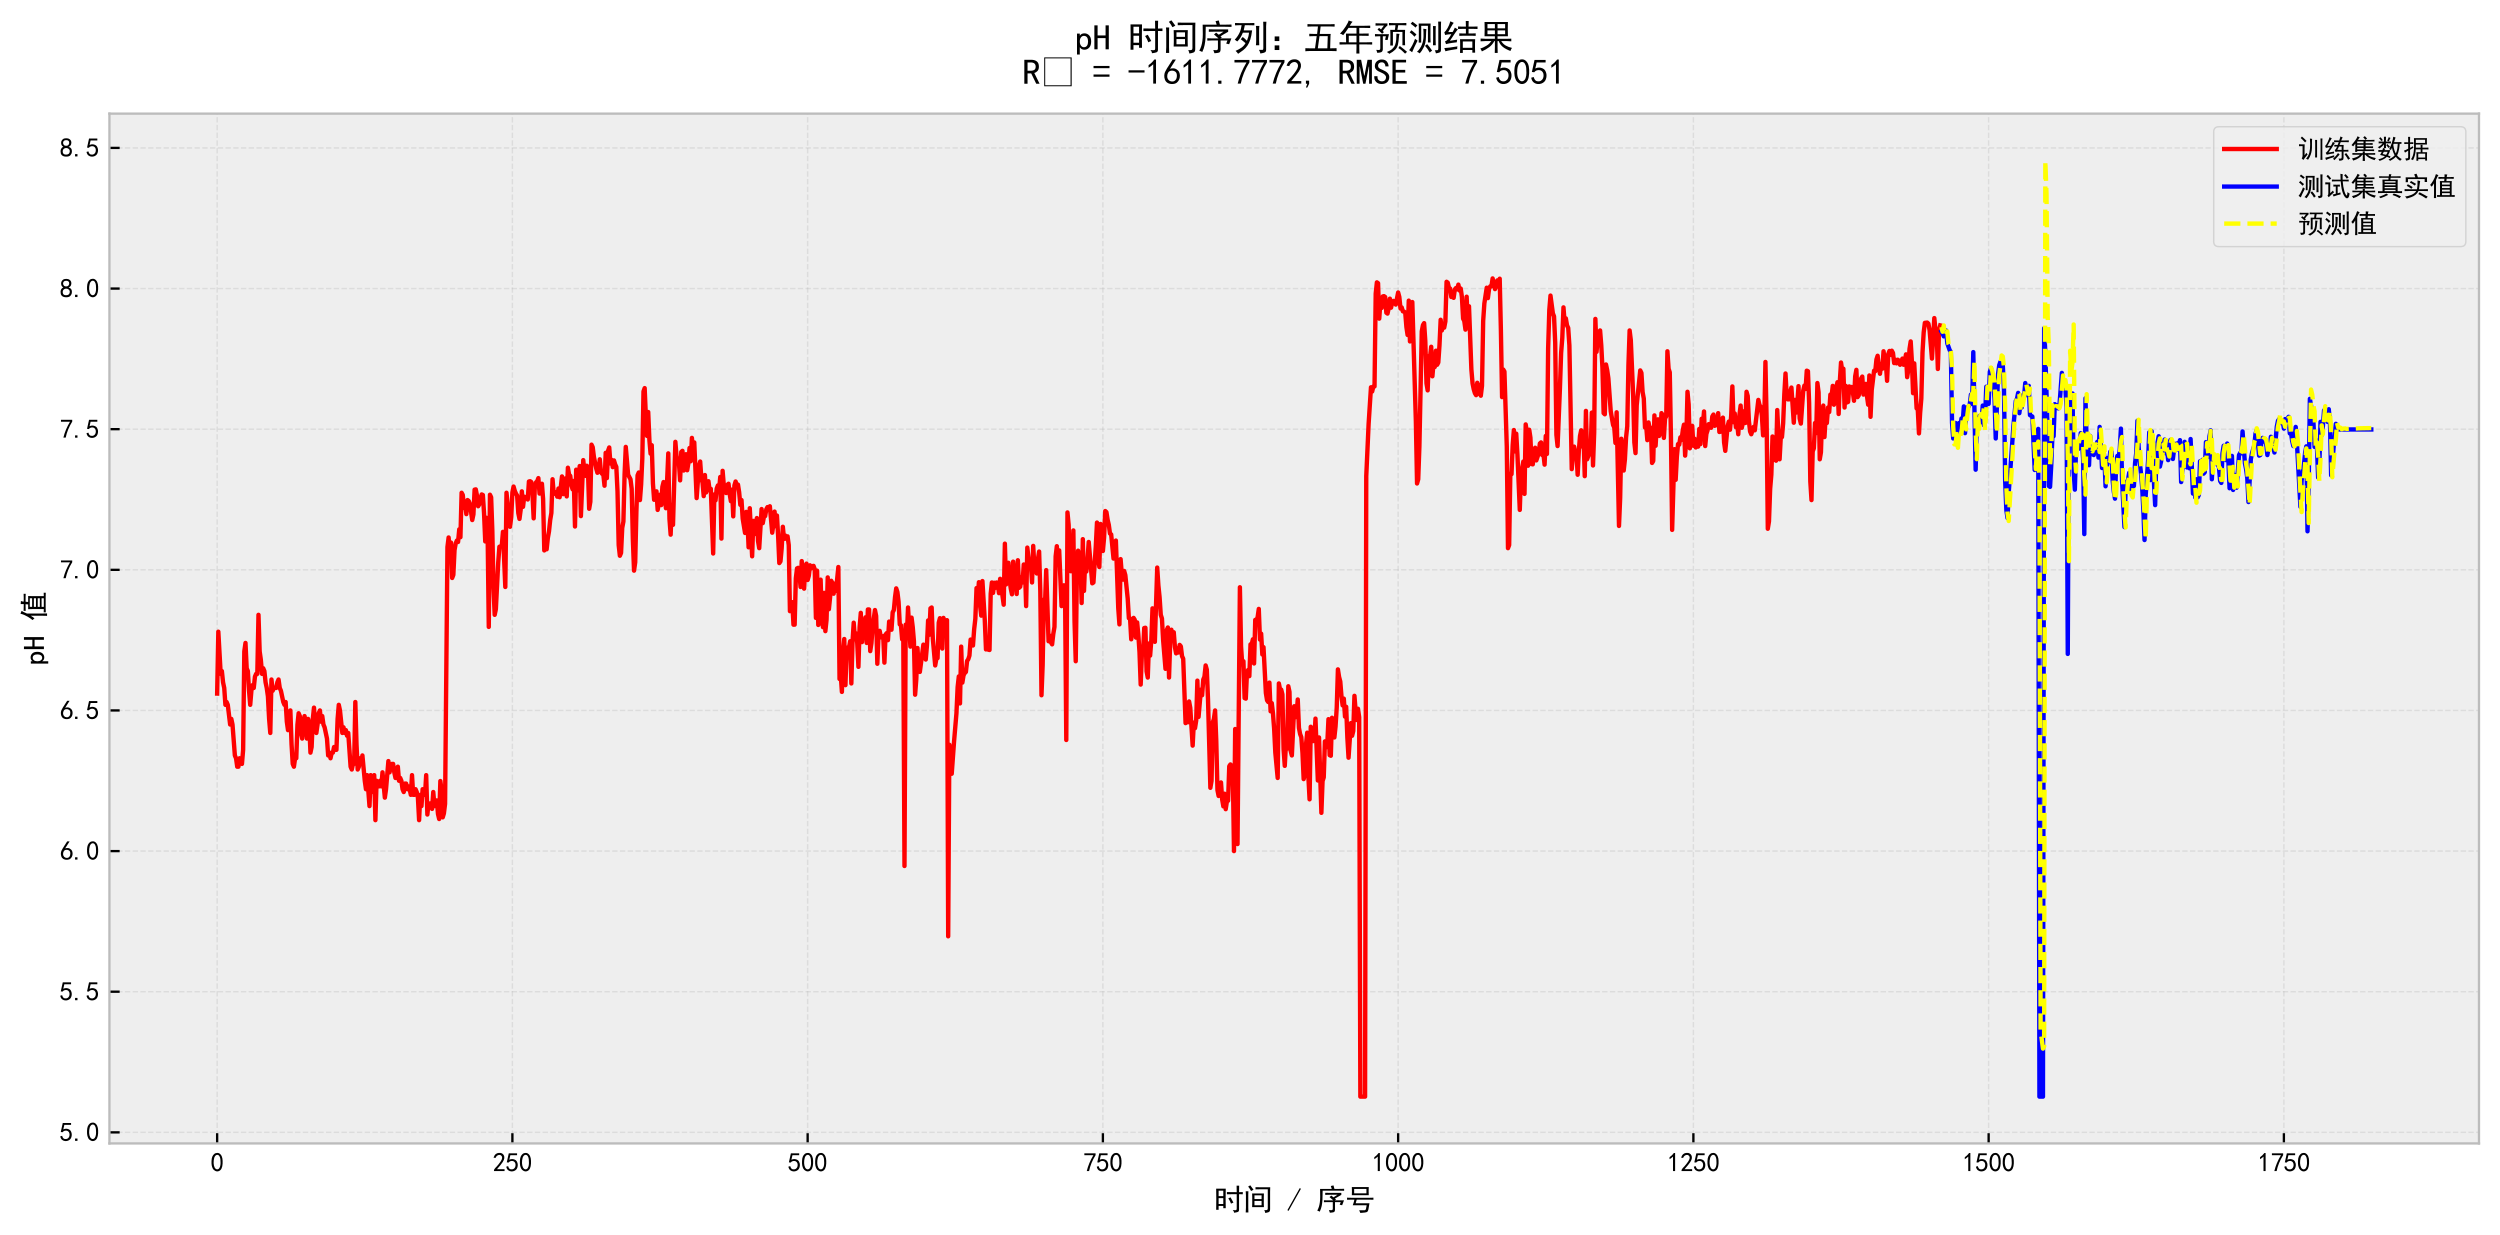 <?xml version="1.0" encoding="utf-8" standalone="no"?>
<!DOCTYPE svg PUBLIC "-//W3C//DTD SVG 1.1//EN"
  "http://www.w3.org/Graphics/SVG/1.1/DTD/svg11.dtd">
<svg xmlns:xlink="http://www.w3.org/1999/xlink" width="856.579pt" height="423.049pt" viewBox="0 0 856.579 423.049" xmlns="http://www.w3.org/2000/svg" version="1.1">
 <defs>
  <style type="text/css">*{stroke-linejoin: round; stroke-linecap: butt}</style>
 </defs>
 <g id="figure_1">
  <g id="patch_1">
   <path d="M -0 423.049 
L 856.579 423.049 
L 856.579 0 
L -0 0 
z
" style="fill: #ffffff"/>
  </g>
  <g id="axes_1">
   <g id="patch_2">
    <path d="M 37.497 391.779 
L 849.379 391.779 
L 849.379 38.931 
L 37.497 38.931 
z
" style="fill: #eeeeee"/>
   </g>
   <g id="matplotlib.axis_1">
    <g id="xtick_1">
     <g id="line2d_1">
      <path d="M 74.401 391.779 
L 74.401 38.931 
" clip-path="url(#p65c4ac49dd)" style="fill: none; stroke-dasharray: 1.85,0.8; stroke-dashoffset: 0; stroke: #b2b2b2; stroke-opacity: 0.3; stroke-width: 0.5"/>
     </g>
     <g id="line2d_2">
      <defs>
       <path id="m9c75643409" d="M 0 0 
L 0 -3.5 
" style="stroke: #000000; stroke-width: 0.8"/>
      </defs>
      <g>
       <use xlink:href="#m9c75643409" x="74.401" y="391.779" style="stroke: #000000; stroke-width: 0.8"/>
      </g>
     </g>
     <g id="text_1">
      <!-- 0 -->
      <g transform="translate(72.151 401.466) scale(0.09 -0.09)">
       <defs>
        <path id="SimHei-30" d="M 225 2537 
Q 250 3200 412 3587 
Q 575 3975 875 4225 
Q 1175 4475 1612 4475 
Q 2050 4475 2375 4112 
Q 2700 3750 2800 3200 
Q 2900 2650 2862 1937 
Q 2825 1225 2612 775 
Q 2400 325 1975 150 
Q 1550 -25 1125 187 
Q 700 400 525 750 
Q 350 1100 275 1487 
Q 200 1875 225 2537 
z
M 750 2687 
Q 675 2000 800 1462 
Q 925 925 1212 700 
Q 1500 475 1800 612 
Q 2100 750 2237 1162 
Q 2375 1575 2375 2062 
Q 2375 2550 2337 2950 
Q 2300 3350 2112 3675 
Q 1925 4000 1612 4012 
Q 1300 4025 1062 3700 
Q 825 3375 750 2687 
z
" transform="scale(0.016)"/>
       </defs>
       <use xlink:href="#SimHei-30"/>
      </g>
     </g>
    </g>
    <g id="xtick_2">
     <g id="line2d_3">
      <path d="M 175.562 391.779 
L 175.562 38.931 
" clip-path="url(#p65c4ac49dd)" style="fill: none; stroke-dasharray: 1.85,0.8; stroke-dashoffset: 0; stroke: #b2b2b2; stroke-opacity: 0.3; stroke-width: 0.5"/>
     </g>
     <g id="line2d_4">
      <g>
       <use xlink:href="#m9c75643409" x="175.562" y="391.779" style="stroke: #000000; stroke-width: 0.8"/>
      </g>
     </g>
     <g id="text_2">
      <!-- 250 -->
      <g transform="translate(168.812 401.466) scale(0.09 -0.09)">
       <defs>
        <path id="SimHei-32" d="M 300 250 
Q 325 625 650 925 
Q 975 1225 1475 1862 
Q 1975 2500 2125 2850 
Q 2275 3200 2237 3450 
Q 2200 3700 2000 3862 
Q 1800 4025 1537 4000 
Q 1275 3975 1037 3800 
Q 800 3625 675 3275 
L 200 3350 
Q 400 3925 712 4187 
Q 1025 4450 1450 4475 
Q 1700 4500 1900 4462 
Q 2100 4425 2312 4287 
Q 2525 4150 2662 3875 
Q 2800 3600 2762 3212 
Q 2725 2825 2375 2287 
Q 2025 1750 1025 600 
L 2825 600 
L 2825 150 
L 300 150 
L 300 250 
z
" transform="scale(0.016)"/>
        <path id="SimHei-35" d="M 550 1325 
Q 725 650 1150 575 
Q 1575 500 1837 662 
Q 2100 825 2212 1087 
Q 2325 1350 2312 1675 
Q 2300 2000 2137 2225 
Q 1975 2450 1725 2525 
Q 1475 2600 1162 2525 
Q 850 2450 650 2175 
L 225 2225 
Q 275 2375 700 4375 
L 2675 4375 
L 2675 3925 
L 1075 3925 
Q 950 3250 825 2850 
Q 1200 3025 1525 3012 
Q 1850 3000 2150 2862 
Q 2450 2725 2587 2487 
Q 2725 2250 2787 2012 
Q 2850 1775 2837 1500 
Q 2825 1225 2725 937 
Q 2625 650 2425 462 
Q 2225 275 1937 162 
Q 1650 50 1275 75 
Q 900 100 562 350 
Q 225 600 100 1200 
L 550 1325 
z
" transform="scale(0.016)"/>
       </defs>
       <use xlink:href="#SimHei-32"/>
       <use xlink:href="#SimHei-35" transform="translate(50 0)"/>
       <use xlink:href="#SimHei-30" transform="translate(100 0)"/>
      </g>
     </g>
    </g>
    <g id="xtick_3">
     <g id="line2d_5">
      <path d="M 276.724 391.779 
L 276.724 38.931 
" clip-path="url(#p65c4ac49dd)" style="fill: none; stroke-dasharray: 1.85,0.8; stroke-dashoffset: 0; stroke: #b2b2b2; stroke-opacity: 0.3; stroke-width: 0.5"/>
     </g>
     <g id="line2d_6">
      <g>
       <use xlink:href="#m9c75643409" x="276.724" y="391.779" style="stroke: #000000; stroke-width: 0.8"/>
      </g>
     </g>
     <g id="text_3">
      <!-- 500 -->
      <g transform="translate(269.974 401.466) scale(0.09 -0.09)">
       <use xlink:href="#SimHei-35"/>
       <use xlink:href="#SimHei-30" transform="translate(50 0)"/>
       <use xlink:href="#SimHei-30" transform="translate(100 0)"/>
      </g>
     </g>
    </g>
    <g id="xtick_4">
     <g id="line2d_7">
      <path d="M 377.885 391.779 
L 377.885 38.931 
" clip-path="url(#p65c4ac49dd)" style="fill: none; stroke-dasharray: 1.85,0.8; stroke-dashoffset: 0; stroke: #b2b2b2; stroke-opacity: 0.3; stroke-width: 0.5"/>
     </g>
     <g id="line2d_8">
      <g>
       <use xlink:href="#m9c75643409" x="377.885" y="391.779" style="stroke: #000000; stroke-width: 0.8"/>
      </g>
     </g>
     <g id="text_4">
      <!-- 750 -->
      <g transform="translate(371.135 401.466) scale(0.09 -0.09)">
       <defs>
        <path id="SimHei-37" d="M 850 150 
Q 1300 2050 2425 3925 
L 275 3925 
L 275 4375 
L 2950 4375 
L 2950 3950 
Q 1775 2050 1400 150 
L 850 150 
z
" transform="scale(0.016)"/>
       </defs>
       <use xlink:href="#SimHei-37"/>
       <use xlink:href="#SimHei-35" transform="translate(50 0)"/>
       <use xlink:href="#SimHei-30" transform="translate(100 0)"/>
      </g>
     </g>
    </g>
    <g id="xtick_5">
     <g id="line2d_9">
      <path d="M 479.047 391.779 
L 479.047 38.931 
" clip-path="url(#p65c4ac49dd)" style="fill: none; stroke-dasharray: 1.85,0.8; stroke-dashoffset: 0; stroke: #b2b2b2; stroke-opacity: 0.3; stroke-width: 0.5"/>
     </g>
     <g id="line2d_10">
      <g>
       <use xlink:href="#m9c75643409" x="479.047" y="391.779" style="stroke: #000000; stroke-width: 0.8"/>
      </g>
     </g>
     <g id="text_5">
      <!-- 1000 -->
      <g transform="translate(470.047 401.466) scale(0.09 -0.09)">
       <defs>
        <path id="SimHei-31" d="M 1400 3600 
Q 1075 3275 575 2975 
L 575 3450 
Q 1200 3875 1600 4450 
L 1900 4450 
L 1900 150 
L 1400 150 
L 1400 3600 
z
" transform="scale(0.016)"/>
       </defs>
       <use xlink:href="#SimHei-31"/>
       <use xlink:href="#SimHei-30" transform="translate(50 0)"/>
       <use xlink:href="#SimHei-30" transform="translate(100 0)"/>
       <use xlink:href="#SimHei-30" transform="translate(150 0)"/>
      </g>
     </g>
    </g>
    <g id="xtick_6">
     <g id="line2d_11">
      <path d="M 580.209 391.779 
L 580.209 38.931 
" clip-path="url(#p65c4ac49dd)" style="fill: none; stroke-dasharray: 1.85,0.8; stroke-dashoffset: 0; stroke: #b2b2b2; stroke-opacity: 0.3; stroke-width: 0.5"/>
     </g>
     <g id="line2d_12">
      <g>
       <use xlink:href="#m9c75643409" x="580.209" y="391.779" style="stroke: #000000; stroke-width: 0.8"/>
      </g>
     </g>
     <g id="text_6">
      <!-- 1250 -->
      <g transform="translate(571.209 401.466) scale(0.09 -0.09)">
       <use xlink:href="#SimHei-31"/>
       <use xlink:href="#SimHei-32" transform="translate(50 0)"/>
       <use xlink:href="#SimHei-35" transform="translate(100 0)"/>
       <use xlink:href="#SimHei-30" transform="translate(150 0)"/>
      </g>
     </g>
    </g>
    <g id="xtick_7">
     <g id="line2d_13">
      <path d="M 681.37 391.779 
L 681.37 38.931 
" clip-path="url(#p65c4ac49dd)" style="fill: none; stroke-dasharray: 1.85,0.8; stroke-dashoffset: 0; stroke: #b2b2b2; stroke-opacity: 0.3; stroke-width: 0.5"/>
     </g>
     <g id="line2d_14">
      <g>
       <use xlink:href="#m9c75643409" x="681.37" y="391.779" style="stroke: #000000; stroke-width: 0.8"/>
      </g>
     </g>
     <g id="text_7">
      <!-- 1500 -->
      <g transform="translate(672.37 401.466) scale(0.09 -0.09)">
       <use xlink:href="#SimHei-31"/>
       <use xlink:href="#SimHei-35" transform="translate(50 0)"/>
       <use xlink:href="#SimHei-30" transform="translate(100 0)"/>
       <use xlink:href="#SimHei-30" transform="translate(150 0)"/>
      </g>
     </g>
    </g>
    <g id="xtick_8">
     <g id="line2d_15">
      <path d="M 782.532 391.779 
L 782.532 38.931 
" clip-path="url(#p65c4ac49dd)" style="fill: none; stroke-dasharray: 1.85,0.8; stroke-dashoffset: 0; stroke: #b2b2b2; stroke-opacity: 0.3; stroke-width: 0.5"/>
     </g>
     <g id="line2d_16">
      <g>
       <use xlink:href="#m9c75643409" x="782.532" y="391.779" style="stroke: #000000; stroke-width: 0.8"/>
      </g>
     </g>
     <g id="text_8">
      <!-- 1750 -->
      <g transform="translate(773.532 401.466) scale(0.09 -0.09)">
       <use xlink:href="#SimHei-31"/>
       <use xlink:href="#SimHei-37" transform="translate(50 0)"/>
       <use xlink:href="#SimHei-35" transform="translate(100 0)"/>
       <use xlink:href="#SimHei-30" transform="translate(150 0)"/>
      </g>
     </g>
    </g>
    <g id="text_9">
     <!-- 时间 / 序号 -->
     <g transform="translate(415.938 414.599) scale(0.1 -0.1)">
      <defs>
       <path id="SimHei-65f6" d="M 2525 4575 
Q 2500 3675 2500 2400 
Q 2500 1125 2525 400 
L 2000 400 
L 2000 875 
L 1000 875 
L 1000 50 
L 475 50 
Q 500 1200 500 2350 
Q 500 3525 475 4575 
L 2525 4575 
z
M 4875 3825 
Q 4875 4575 4850 5225 
L 5400 5225 
Q 5375 4575 5375 3825 
Q 5750 3825 6175 3850 
L 6175 3375 
Q 5750 3400 5375 3400 
L 5375 50 
Q 5375 -325 5075 -425 
Q 4775 -525 4300 -575 
Q 4300 -275 4025 0 
Q 4500 -50 4687 -25 
Q 4875 0 4875 300 
L 4875 3400 
Q 3625 3400 2775 3375 
L 2775 3850 
Q 3575 3825 4875 3825 
z
M 2000 1300 
L 2000 2550 
L 1000 2550 
L 1000 1300 
L 2000 1300 
z
M 2000 2975 
L 2000 4150 
L 1000 4150 
L 1000 2975 
L 2000 2975 
z
M 3550 2725 
Q 3875 2200 4175 1600 
Q 3925 1525 3650 1375 
Q 3450 1975 3075 2500 
Q 3300 2600 3550 2725 
z
" transform="scale(0.016)"/>
       <path id="SimHei-95f4" d="M 4450 3550 
Q 4425 3075 4425 2725 
L 4425 1400 
Q 4425 1075 4450 625 
L 1925 625 
Q 1950 1075 1950 1425 
L 1950 2725 
Q 1950 3075 1925 3550 
L 4450 3550 
z
M 5800 4875 
Q 5775 4400 5775 3925 
L 5775 250 
Q 5800 -325 5462 -450 
Q 5125 -575 4725 -625 
Q 4700 -325 4525 -25 
Q 5000 -50 5137 25 
Q 5275 100 5275 350 
L 5275 4450 
L 3775 4450 
Q 3175 4450 2650 4425 
L 2650 4900 
Q 3175 4875 3775 4875 
L 5800 4875 
z
M 550 -525 
Q 600 -25 600 525 
L 600 3150 
Q 600 3675 550 4025 
L 1125 4025 
Q 1100 3650 1100 3300 
L 1100 500 
Q 1100 0 1125 -525 
L 550 -525 
z
M 3950 1025 
L 3950 1950 
L 2425 1950 
L 2425 1025 
L 3950 1025 
z
M 3950 2350 
L 3950 3150 
L 2425 3150 
L 2425 2350 
L 3950 2350 
z
M 1525 5300 
Q 1750 5000 2225 4350 
Q 1950 4225 1700 4075 
Q 1450 4575 1075 5025 
Q 1350 5225 1525 5300 
z
" transform="scale(0.016)"/>
       <path id="SimHei-20" transform="scale(0.016)"/>
       <path id="SimHei-2f" d="M 3000 4550 
L 350 -175 
L 100 -25 
L 2750 4700 
L 3000 4550 
z
" transform="scale(0.016)"/>
       <path id="SimHei-5e8f" d="M 4000 2075 
L 5975 2075 
Q 5750 1525 5575 1025 
Q 5325 1100 5050 1150 
Q 5175 1450 5275 1700 
L 4050 1700 
L 4050 150 
Q 4050 -375 3762 -462 
Q 3475 -550 2950 -575 
Q 2875 -300 2750 0 
Q 3350 -75 3475 25 
Q 3600 125 3575 375 
L 3575 1700 
L 2450 1700 
Q 2050 1700 1675 1675 
L 1675 2100 
Q 2100 2075 2425 2075 
L 3675 2075 
Q 3325 2400 2875 2775 
Q 2975 2875 3250 3100 
Q 3400 2975 3725 2725 
L 4575 3275 
L 3000 3275 
Q 2400 3275 1950 3250 
L 1950 3700 
Q 2400 3675 3000 3675 
L 5400 3675 
L 5400 3250 
Q 4700 2875 4025 2450 
L 4275 2250 
L 4000 2075 
z
M 3725 5275 
Q 3825 4925 3925 4525 
L 4850 4525 
Q 5425 4525 6000 4550 
L 6000 4125 
Q 5425 4150 4850 4150 
L 1400 4150 
Q 1400 2750 1362 2137 
Q 1325 1525 1200 887 
Q 1075 250 775 -350 
Q 625 -250 250 -125 
Q 475 300 600 700 
Q 725 1100 800 1637 
Q 875 2175 875 2825 
Q 875 3500 850 4525 
L 3350 4525 
Q 3275 4825 3150 5150 
Q 3425 5200 3725 5275 
z
" transform="scale(0.016)"/>
       <path id="SimHei-53f7" d="M 5025 4925 
Q 5000 4550 5000 4075 
Q 5000 3600 5025 3175 
L 1400 3175 
Q 1425 3525 1425 4000 
Q 1425 4500 1400 4925 
L 5025 4925 
z
M 5175 2625 
Q 5650 2625 6025 2650 
L 6025 2200 
Q 5650 2225 5175 2225 
L 2450 2225 
Q 2350 1875 2225 1450 
L 5175 1450 
Q 5100 1050 5062 775 
Q 5025 500 4950 112 
Q 4875 -275 4650 -412 
Q 4425 -550 3225 -625 
Q 3125 -350 2975 -50 
Q 3875 -75 4112 -50 
Q 4350 -25 4425 212 
Q 4500 450 4575 1025 
L 1600 1025 
Q 1825 1625 1950 2225 
L 1350 2225 
Q 825 2225 375 2200 
L 375 2650 
Q 825 2625 1350 2625 
L 5175 2625 
z
M 4525 3575 
L 4525 4525 
L 1900 4525 
L 1900 3575 
L 4525 3575 
z
" transform="scale(0.016)"/>
      </defs>
      <use xlink:href="#SimHei-65f6"/>
      <use xlink:href="#SimHei-95f4" transform="translate(100 0)"/>
      <use xlink:href="#SimHei-20" transform="translate(200 0)"/>
      <use xlink:href="#SimHei-2f" transform="translate(250 0)"/>
      <use xlink:href="#SimHei-20" transform="translate(300 0)"/>
      <use xlink:href="#SimHei-5e8f" transform="translate(350 0)"/>
      <use xlink:href="#SimHei-53f7" transform="translate(450 0)"/>
     </g>
    </g>
   </g>
   <g id="matplotlib.axis_2">
    <g id="ytick_1">
     <g id="line2d_17">
      <path d="M 37.497 387.98 
L 849.379 387.98 
" clip-path="url(#p65c4ac49dd)" style="fill: none; stroke-dasharray: 1.85,0.8; stroke-dashoffset: 0; stroke: #b2b2b2; stroke-opacity: 0.3; stroke-width: 0.5"/>
     </g>
     <g id="line2d_18">
      <defs>
       <path id="m55fdd24f14" d="M 0 0 
L 3.5 0 
" style="stroke: #000000; stroke-width: 0.8"/>
      </defs>
      <g>
       <use xlink:href="#m55fdd24f14" x="37.497" y="387.98" style="stroke: #000000; stroke-width: 0.8"/>
      </g>
     </g>
     <g id="text_10">
      <!-- 5.0 -->
      <g transform="translate(20.497 391.073) scale(0.09 -0.09)">
       <defs>
        <path id="SimHei-2e" d="M 1075 125 
L 500 125 
L 500 675 
L 1075 675 
L 1075 125 
z
" transform="scale(0.016)"/>
       </defs>
       <use xlink:href="#SimHei-35"/>
       <use xlink:href="#SimHei-2e" transform="translate(50 0)"/>
       <use xlink:href="#SimHei-30" transform="translate(100 0)"/>
      </g>
     </g>
    </g>
    <g id="ytick_2">
     <g id="line2d_19">
      <path d="M 37.497 339.794 
L 849.379 339.794 
" clip-path="url(#p65c4ac49dd)" style="fill: none; stroke-dasharray: 1.85,0.8; stroke-dashoffset: 0; stroke: #b2b2b2; stroke-opacity: 0.3; stroke-width: 0.5"/>
     </g>
     <g id="line2d_20">
      <g>
       <use xlink:href="#m55fdd24f14" x="37.497" y="339.794" style="stroke: #000000; stroke-width: 0.8"/>
      </g>
     </g>
     <g id="text_11">
      <!-- 5.5 -->
      <g transform="translate(20.497 342.888) scale(0.09 -0.09)">
       <use xlink:href="#SimHei-35"/>
       <use xlink:href="#SimHei-2e" transform="translate(50 0)"/>
       <use xlink:href="#SimHei-35" transform="translate(100 0)"/>
      </g>
     </g>
    </g>
    <g id="ytick_3">
     <g id="line2d_21">
      <path d="M 37.497 291.609 
L 849.379 291.609 
" clip-path="url(#p65c4ac49dd)" style="fill: none; stroke-dasharray: 1.85,0.8; stroke-dashoffset: 0; stroke: #b2b2b2; stroke-opacity: 0.3; stroke-width: 0.5"/>
     </g>
     <g id="line2d_22">
      <g>
       <use xlink:href="#m55fdd24f14" x="37.497" y="291.609" style="stroke: #000000; stroke-width: 0.8"/>
      </g>
     </g>
     <g id="text_12">
      <!-- 6.0 -->
      <g transform="translate(20.497 294.702) scale(0.09 -0.09)">
       <defs>
        <path id="SimHei-36" d="M 250 1612 
Q 275 1975 387 2225 
Q 500 2475 725 2850 
L 1750 4450 
L 2325 4450 
L 1275 2800 
Q 1950 2975 2350 2750 
Q 2750 2525 2887 2237 
Q 3025 1950 3037 1612 
Q 3050 1275 2937 950 
Q 2825 625 2537 362 
Q 2250 100 1737 75 
Q 1225 50 862 262 
Q 500 475 362 862 
Q 225 1250 250 1612 
z
M 1025 787 
Q 1250 550 1625 525 
Q 2000 500 2250 775 
Q 2500 1050 2500 1575 
Q 2500 2100 2187 2300 
Q 1875 2500 1487 2450 
Q 1100 2400 925 2075 
Q 750 1750 775 1387 
Q 800 1025 1025 787 
z
" transform="scale(0.016)"/>
       </defs>
       <use xlink:href="#SimHei-36"/>
       <use xlink:href="#SimHei-2e" transform="translate(50 0)"/>
       <use xlink:href="#SimHei-30" transform="translate(100 0)"/>
      </g>
     </g>
    </g>
    <g id="ytick_4">
     <g id="line2d_23">
      <path d="M 37.497 243.423 
L 849.379 243.423 
" clip-path="url(#p65c4ac49dd)" style="fill: none; stroke-dasharray: 1.85,0.8; stroke-dashoffset: 0; stroke: #b2b2b2; stroke-opacity: 0.3; stroke-width: 0.5"/>
     </g>
     <g id="line2d_24">
      <g>
       <use xlink:href="#m55fdd24f14" x="37.497" y="243.423" style="stroke: #000000; stroke-width: 0.8"/>
      </g>
     </g>
     <g id="text_13">
      <!-- 6.5 -->
      <g transform="translate(20.497 246.517) scale(0.09 -0.09)">
       <use xlink:href="#SimHei-36"/>
       <use xlink:href="#SimHei-2e" transform="translate(50 0)"/>
       <use xlink:href="#SimHei-35" transform="translate(100 0)"/>
      </g>
     </g>
    </g>
    <g id="ytick_5">
     <g id="line2d_25">
      <path d="M 37.497 195.238 
L 849.379 195.238 
" clip-path="url(#p65c4ac49dd)" style="fill: none; stroke-dasharray: 1.85,0.8; stroke-dashoffset: 0; stroke: #b2b2b2; stroke-opacity: 0.3; stroke-width: 0.5"/>
     </g>
     <g id="line2d_26">
      <g>
       <use xlink:href="#m55fdd24f14" x="37.497" y="195.238" style="stroke: #000000; stroke-width: 0.8"/>
      </g>
     </g>
     <g id="text_14">
      <!-- 7.0 -->
      <g transform="translate(20.497 198.331) scale(0.09 -0.09)">
       <use xlink:href="#SimHei-37"/>
       <use xlink:href="#SimHei-2e" transform="translate(50 0)"/>
       <use xlink:href="#SimHei-30" transform="translate(100 0)"/>
      </g>
     </g>
    </g>
    <g id="ytick_6">
     <g id="line2d_27">
      <path d="M 37.497 147.052 
L 849.379 147.052 
" clip-path="url(#p65c4ac49dd)" style="fill: none; stroke-dasharray: 1.85,0.8; stroke-dashoffset: 0; stroke: #b2b2b2; stroke-opacity: 0.3; stroke-width: 0.5"/>
     </g>
     <g id="line2d_28">
      <g>
       <use xlink:href="#m55fdd24f14" x="37.497" y="147.052" style="stroke: #000000; stroke-width: 0.8"/>
      </g>
     </g>
     <g id="text_15">
      <!-- 7.5 -->
      <g transform="translate(20.497 150.146) scale(0.09 -0.09)">
       <use xlink:href="#SimHei-37"/>
       <use xlink:href="#SimHei-2e" transform="translate(50 0)"/>
       <use xlink:href="#SimHei-35" transform="translate(100 0)"/>
      </g>
     </g>
    </g>
    <g id="ytick_7">
     <g id="line2d_29">
      <path d="M 37.497 98.867 
L 849.379 98.867 
" clip-path="url(#p65c4ac49dd)" style="fill: none; stroke-dasharray: 1.85,0.8; stroke-dashoffset: 0; stroke: #b2b2b2; stroke-opacity: 0.3; stroke-width: 0.5"/>
     </g>
     <g id="line2d_30">
      <g>
       <use xlink:href="#m55fdd24f14" x="37.497" y="98.867" style="stroke: #000000; stroke-width: 0.8"/>
      </g>
     </g>
     <g id="text_16">
      <!-- 8.0 -->
      <g transform="translate(20.497 101.96) scale(0.09 -0.09)">
       <defs>
        <path id="SimHei-38" d="M 175 1375 
Q 175 1675 325 1962 
Q 475 2250 825 2425 
Q 525 2600 425 2812 
Q 325 3025 312 3300 
Q 300 3575 387 3775 
Q 475 3975 650 4150 
Q 825 4325 1037 4387 
Q 1250 4450 1500 4450 
Q 1750 4450 1950 4400 
Q 2150 4350 2375 4187 
Q 2600 4025 2700 3725 
Q 2800 3425 2687 3025 
Q 2575 2625 2100 2400 
Q 2525 2275 2700 2012 
Q 2875 1750 2875 1375 
Q 2875 1000 2762 775 
Q 2650 550 2512 400 
Q 2375 250 2137 162 
Q 1900 75 1537 75 
Q 1175 75 912 162 
Q 650 250 475 425 
Q 300 600 237 837 
Q 175 1075 175 1375 
z
M 687 1400 
Q 675 1100 787 875 
Q 900 650 1200 587 
Q 1500 525 1825 600 
Q 2150 675 2275 950 
Q 2400 1225 2362 1500 
Q 2325 1775 2050 1962 
Q 1775 2150 1450 2125 
Q 1125 2100 912 1900 
Q 700 1700 687 1400 
z
M 775 3350 
Q 775 3100 950 2875 
Q 1125 2650 1500 2650 
Q 1875 2650 2062 2875 
Q 2250 3100 2237 3412 
Q 2225 3725 2012 3875 
Q 1800 4025 1437 4000 
Q 1075 3975 925 3787 
Q 775 3600 775 3350 
z
" transform="scale(0.016)"/>
       </defs>
       <use xlink:href="#SimHei-38"/>
       <use xlink:href="#SimHei-2e" transform="translate(50 0)"/>
       <use xlink:href="#SimHei-30" transform="translate(100 0)"/>
      </g>
     </g>
    </g>
    <g id="ytick_8">
     <g id="line2d_31">
      <path d="M 37.497 50.681 
L 849.379 50.681 
" clip-path="url(#p65c4ac49dd)" style="fill: none; stroke-dasharray: 1.85,0.8; stroke-dashoffset: 0; stroke: #b2b2b2; stroke-opacity: 0.3; stroke-width: 0.5"/>
     </g>
     <g id="line2d_32">
      <g>
       <use xlink:href="#m55fdd24f14" x="37.497" y="50.681" style="stroke: #000000; stroke-width: 0.8"/>
      </g>
     </g>
     <g id="text_17">
      <!-- 8.5 -->
      <g transform="translate(20.497 53.775) scale(0.09 -0.09)">
       <use xlink:href="#SimHei-38"/>
       <use xlink:href="#SimHei-2e" transform="translate(50 0)"/>
       <use xlink:href="#SimHei-35" transform="translate(100 0)"/>
      </g>
     </g>
    </g>
    <g id="text_18">
     <!-- pH 值 -->
     <g transform="translate(15.247 227.855) rotate(-90) scale(0.1 -0.1)">
      <defs>
       <path id="SimHei-70" d="M 2825 1525 
Q 2825 800 2475 425 
Q 2125 50 1625 50 
Q 1350 50 1150 162 
Q 950 275 800 500 
L 800 -800 
L 300 -800 
L 300 2925 
L 800 2925 
L 800 2550 
Q 950 2775 1150 2875 
Q 1350 2975 1625 2975 
Q 2125 2975 2475 2612 
Q 2825 2250 2825 1525 
z
M 2275 1525 
Q 2275 2000 2087 2262 
Q 1900 2525 1525 2525 
Q 1225 2525 1012 2262 
Q 800 2000 800 1525 
Q 800 1050 1012 775 
Q 1225 500 1525 500 
Q 1900 500 2087 775 
Q 2275 1050 2275 1525 
z
" transform="scale(0.016)"/>
       <path id="SimHei-48" d="M 2850 125 
L 2275 125 
L 2275 2125 
L 850 2125 
L 850 125 
L 275 125 
L 275 4400 
L 850 4400 
L 850 2600 
L 2275 2600 
L 2275 4400 
L 2850 4400 
L 2850 125 
z
" transform="scale(0.016)"/>
       <path id="SimHei-503c" d="M 3675 4450 
L 3675 5100 
Q 3975 5075 4350 5050 
Q 4225 4875 4200 4450 
L 5125 4450 
Q 5550 4450 5875 4475 
L 5875 4025 
Q 5525 4050 5125 4050 
L 4175 4050 
L 4125 3500 
L 5400 3500 
Q 5375 3200 5375 2700 
L 5375 150 
Q 5875 150 6100 175 
L 6100 -275 
Q 5775 -250 5200 -250 
L 2850 -250 
Q 2275 -250 1900 -275 
L 1900 175 
Q 2125 150 2600 150 
L 2600 2700 
Q 2600 3175 2575 3500 
L 3600 3500 
L 3650 4050 
L 3200 4050 
Q 2575 4050 2225 4025 
L 2225 4475 
Q 2550 4450 3200 4450 
L 3675 4450 
z
M 2225 4900 
Q 2025 4675 1650 3750 
L 1650 450 
Q 1650 -75 1675 -550 
L 1150 -550 
Q 1175 -125 1175 375 
L 1175 2950 
Q 875 2450 625 2150 
Q 425 2425 250 2575 
Q 500 2825 937 3537 
Q 1375 4250 1625 5150 
Q 1975 4975 2225 4900 
z
M 4925 2650 
L 4925 3150 
L 3075 3150 
L 3075 2650 
L 4925 2650 
z
M 4925 150 
L 4925 625 
L 3075 625 
L 3075 150 
L 4925 150 
z
M 4925 1000 
L 4925 1450 
L 3075 1450 
L 3075 1000 
L 4925 1000 
z
M 4925 1825 
L 4925 2275 
L 3075 2275 
L 3075 1825 
L 4925 1825 
z
" transform="scale(0.016)"/>
      </defs>
      <use xlink:href="#SimHei-70"/>
      <use xlink:href="#SimHei-48" transform="translate(50 0)"/>
      <use xlink:href="#SimHei-20" transform="translate(100 0)"/>
      <use xlink:href="#SimHei-503c" transform="translate(150 0)"/>
     </g>
    </g>
   </g>
   <g id="line2d_33">
    <path d="M 74.401 237.641 
L 74.805 216.439 
L 75.615 230.895 
L 76.019 229.931 
L 76.424 233.786 
L 76.829 235.713 
L 77.233 241.496 
L 77.638 240.532 
L 78.042 241.496 
L 78.852 248.242 
L 79.256 246.314 
L 79.661 248.242 
L 80.47 258.842 
L 80.875 259.806 
L 81.28 262.697 
L 81.684 262.697 
L 82.089 259.806 
L 82.898 261.734 
L 83.303 256.915 
L 83.707 223.185 
L 84.112 220.294 
L 84.517 228.967 
L 84.921 229.931 
L 85.326 236.677 
L 85.731 241.496 
L 86.135 236.677 
L 86.54 234.75 
L 86.945 235.713 
L 87.349 231.859 
L 87.754 230.895 
L 88.159 230.895 
L 88.563 210.657 
L 88.968 223.185 
L 89.373 226.076 
L 89.777 230.895 
L 90.182 228.967 
L 90.586 229.931 
L 90.991 233.786 
L 91.396 235.713 
L 91.8 238.605 
L 92.205 246.314 
L 92.61 251.133 
L 93.014 232.822 
L 93.419 236.677 
L 93.824 235.713 
L 94.633 235.713 
L 95.038 233.786 
L 95.442 232.822 
L 95.847 235.713 
L 96.252 236.677 
L 97.061 240.532 
L 97.465 241.496 
L 97.87 240.532 
L 98.275 247.278 
L 98.679 250.169 
L 99.084 245.35 
L 99.489 243.423 
L 99.893 254.988 
L 100.298 261.734 
L 100.703 262.697 
L 101.107 259.806 
L 101.512 259.806 
L 101.917 248.242 
L 102.321 244.387 
L 102.726 245.35 
L 103.131 251.133 
L 103.535 253.06 
L 103.94 247.278 
L 104.344 245.35 
L 104.749 247.278 
L 105.154 253.06 
L 105.558 246.314 
L 105.963 248.242 
L 106.368 257.879 
L 106.772 255.951 
L 107.177 246.314 
L 107.582 242.459 
L 107.986 248.242 
L 108.391 251.133 
L 108.796 248.242 
L 109.2 244.387 
L 109.605 243.423 
L 110.01 247.278 
L 110.414 245.35 
L 110.819 248.242 
L 111.223 249.205 
L 112.033 253.06 
L 112.437 258.842 
L 112.842 257.879 
L 113.247 259.806 
L 113.651 257.879 
L 114.056 257.879 
L 114.461 255.951 
L 114.865 256.915 
L 115.27 256.915 
L 115.675 246.314 
L 116.079 241.496 
L 116.484 243.423 
L 117.293 251.133 
L 117.698 249.205 
L 118.102 251.133 
L 118.507 250.169 
L 118.912 252.096 
L 119.316 251.133 
L 120.126 262.697 
L 120.53 263.661 
L 120.935 261.734 
L 121.34 261.734 
L 121.744 240.532 
L 122.149 254.988 
L 122.554 263.661 
L 122.958 262.697 
L 123.363 259.806 
L 123.767 261.734 
L 124.172 258.842 
L 124.981 267.516 
L 125.386 270.407 
L 125.791 265.588 
L 126.6 276.189 
L 127.005 265.588 
L 127.409 267.516 
L 127.814 271.371 
L 128.219 265.588 
L 128.623 281.008 
L 129.028 267.516 
L 129.837 269.443 
L 130.242 267.516 
L 130.646 269.443 
L 131.051 264.625 
L 131.86 273.298 
L 132.265 270.407 
L 133.074 260.77 
L 133.479 264.625 
L 133.884 262.697 
L 134.288 261.734 
L 134.693 261.734 
L 135.098 264.625 
L 135.502 266.552 
L 135.907 266.552 
L 136.312 262.697 
L 136.716 267.516 
L 137.121 266.552 
L 137.525 267.516 
L 137.93 270.407 
L 138.335 271.371 
L 138.739 268.48 
L 139.144 268.48 
L 139.549 270.407 
L 139.953 269.443 
L 140.358 270.407 
L 140.763 272.334 
L 141.167 265.588 
L 141.572 272.334 
L 141.977 272.334 
L 142.381 270.407 
L 142.786 271.371 
L 143.191 273.298 
L 143.595 281.008 
L 144 272.334 
L 144.404 276.189 
L 144.809 270.407 
L 145.214 272.334 
L 145.618 272.334 
L 146.023 265.588 
L 146.428 279.08 
L 146.832 275.226 
L 147.237 276.189 
L 147.642 275.226 
L 148.046 277.153 
L 148.451 271.371 
L 148.856 276.189 
L 149.26 274.262 
L 149.665 274.262 
L 150.069 278.888 
L 150.474 280.622 
L 150.879 267.612 
L 151.283 270.6 
L 151.688 280.044 
L 152.093 278.695 
L 152.497 275.418 
L 153.307 187.432 
L 153.711 184.155 
L 154.116 188.877 
L 154.521 185.89 
L 154.925 198.032 
L 155.33 196.972 
L 155.735 188.492 
L 156.139 186.179 
L 156.544 185.215 
L 156.948 185.697 
L 157.353 181.36 
L 157.758 184.059 
L 158.162 168.832 
L 158.567 169.603 
L 158.972 174.036 
L 159.376 172.59 
L 159.781 176.156 
L 160.186 171.338 
L 160.59 171.627 
L 160.995 172.687 
L 161.804 178.18 
L 162.209 176.252 
L 162.614 167.772 
L 163.018 167.675 
L 163.423 169.796 
L 163.827 173.458 
L 164.232 172.783 
L 165.041 169.41 
L 165.446 169.603 
L 165.851 175.867 
L 166.255 185.504 
L 166.66 177.409 
L 167.065 182.131 
L 167.469 214.801 
L 167.874 169.507 
L 168.279 170.374 
L 168.683 181.649 
L 169.088 201.405 
L 169.493 210.657 
L 169.897 208.73 
L 170.706 192.732 
L 171.111 187.335 
L 171.92 187.046 
L 172.325 182.227 
L 173.134 201.116 
L 173.539 168.832 
L 174.348 177.12 
L 174.753 180.493 
L 175.158 177.216 
L 175.562 168.736 
L 175.967 166.712 
L 176.372 168.157 
L 176.776 169.121 
L 177.181 169.796 
L 177.585 175.771 
L 177.99 177.794 
L 178.395 174.711 
L 178.799 168.35 
L 179.204 173.65 
L 179.609 170.181 
L 180.418 170.47 
L 180.823 171.145 
L 181.227 164.977 
L 181.632 164.881 
L 182.037 165.17 
L 182.441 169.314 
L 182.846 177.602 
L 183.251 166.519 
L 183.655 165.266 
L 184.06 164.881 
L 184.464 163.821 
L 184.869 169.121 
L 185.274 166.037 
L 185.678 165.748 
L 186.083 170.952 
L 186.488 188.588 
L 186.892 186.95 
L 187.297 188.202 
L 187.702 184.348 
L 188.106 182.035 
L 188.511 178.18 
L 188.916 175.771 
L 189.32 164.206 
L 189.725 169.217 
L 190.129 169.121 
L 190.534 168.639 
L 190.939 170.181 
L 191.343 167.386 
L 191.748 170.374 
L 192.557 163.242 
L 192.962 169.314 
L 193.771 163.917 
L 194.176 170.085 
L 194.581 160.255 
L 194.985 162.664 
L 195.39 163.05 
L 195.795 166.326 
L 196.199 167.675 
L 196.604 164.784 
L 197.008 180.396 
L 197.413 160.929 
L 197.818 168.061 
L 198.627 159.677 
L 199.032 176.831 
L 199.841 157.653 
L 200.246 161.604 
L 200.65 163.05 
L 201.055 159.58 
L 201.46 161.315 
L 201.864 174.325 
L 202.269 171.916 
L 202.674 152.352 
L 203.078 153.22 
L 203.483 156.496 
L 204.292 160.544 
L 204.697 161.99 
L 205.101 161.508 
L 205.506 157.364 
L 205.911 161.797 
L 206.315 162.375 
L 206.72 162.568 
L 207.125 166.423 
L 207.529 155.147 
L 207.934 163.821 
L 208.339 154.473 
L 208.743 153.316 
L 209.148 158.809 
L 209.553 157.557 
L 209.957 160.062 
L 210.362 157.749 
L 210.766 159.098 
L 211.171 159.966 
L 211.576 168.35 
L 211.98 186.757 
L 212.385 190.419 
L 212.79 189.455 
L 213.194 180.878 
L 213.599 178.662 
L 214.004 162.471 
L 214.408 153.123 
L 215.218 162.664 
L 216.027 164.206 
L 216.432 167.483 
L 216.836 184.829 
L 217.241 195.527 
L 217.645 192.636 
L 218.05 175.192 
L 218.455 162.857 
L 218.859 161.893 
L 219.264 171.338 
L 219.669 166.037 
L 220.073 157.171 
L 220.478 134.138 
L 220.883 132.982 
L 221.287 142.523 
L 221.692 149.365 
L 222.097 141.173 
L 222.501 150.714 
L 222.906 155.436 
L 223.31 152.545 
L 223.715 165.652 
L 224.12 171.241 
L 224.524 169.025 
L 224.929 168.35 
L 225.334 174.711 
L 225.738 172.494 
L 226.143 169.507 
L 226.548 173.072 
L 226.952 166.808 
L 227.357 165.17 
L 228.166 174.132 
L 228.976 155.34 
L 229.38 177.794 
L 229.785 183.191 
L 230.189 172.976 
L 230.594 179.818 
L 231.403 151.389 
L 231.808 156.4 
L 232.213 157.653 
L 232.617 158.52 
L 233.022 164.592 
L 233.427 154.858 
L 233.831 154.473 
L 234.236 161.219 
L 235.045 155.629 
L 235.45 161.122 
L 235.855 158.713 
L 236.259 153.509 
L 236.664 158.038 
L 237.068 150.04 
L 237.473 154.28 
L 237.878 151.582 
L 238.687 170.663 
L 239.496 159.58 
L 239.901 158.135 
L 240.306 163.917 
L 240.71 165.363 
L 241.115 169.988 
L 241.52 162.761 
L 241.924 168.736 
L 242.329 165.363 
L 242.734 164.881 
L 243.138 168.061 
L 243.543 167.483 
L 244.352 189.648 
L 244.757 169.41 
L 245.161 171.434 
L 245.566 167.386 
L 245.971 166.326 
L 246.375 167.965 
L 246.78 163.435 
L 247.185 184.54 
L 247.589 161.315 
L 247.994 166.23 
L 248.803 168.928 
L 249.208 166.134 
L 249.613 165.748 
L 250.017 169.314 
L 250.422 171.723 
L 250.826 167.772 
L 251.231 176.927 
L 251.636 166.326 
L 252.04 164.977 
L 252.445 166.23 
L 252.85 166.037 
L 253.254 168.639 
L 253.659 172.976 
L 254.064 171.338 
L 254.468 177.698 
L 255.278 182.613 
L 255.682 175.385 
L 256.087 177.794 
L 256.491 187.528 
L 256.896 174.132 
L 257.705 190.612 
L 258.11 178.469 
L 258.515 182.998 
L 258.919 179.722 
L 259.324 177.505 
L 259.729 185.408 
L 260.133 187.817 
L 260.943 174.421 
L 261.347 179.24 
L 261.752 177.023 
L 262.157 176.831 
L 262.561 174.518 
L 262.966 173.747 
L 263.37 174.229 
L 263.775 173.458 
L 264.584 182.517 
L 264.989 179.625 
L 265.394 175.289 
L 265.798 180.3 
L 266.203 176.638 
L 266.608 183.577 
L 267.012 192.925 
L 267.417 192.346 
L 267.822 187.913 
L 268.226 180.493 
L 268.631 184.637 
L 269.036 183.48 
L 269.44 184.637 
L 269.845 183.769 
L 270.249 186.757 
L 270.654 209.404 
L 271.059 208.248 
L 271.463 206.32 
L 271.868 214.03 
L 272.273 214.03 
L 272.677 198.129 
L 273.082 194.756 
L 273.487 194.563 
L 273.891 196.394 
L 274.296 201.116 
L 274.701 192.25 
L 275.105 197.743 
L 275.51 201.694 
L 275.915 193.985 
L 276.319 193.117 
L 276.724 198.707 
L 277.128 197.261 
L 277.533 193.696 
L 277.938 194.756 
L 278.342 193.985 
L 278.747 193.888 
L 279.152 195.045 
L 279.556 211.717 
L 279.961 195.527 
L 280.366 214.126 
L 280.77 212.681 
L 281.175 198.611 
L 281.58 212.392 
L 281.984 214.897 
L 282.389 203.14 
L 282.794 216.246 
L 283.198 212.392 
L 283.603 197.84 
L 284.007 208.73 
L 284.412 204.682 
L 284.817 198.996 
L 285.221 199.767 
L 285.626 203.429 
L 286.031 199.96 
L 286.435 202.465 
L 287.245 194.274 
L 287.649 232.63 
L 288.054 231.184 
L 288.459 237.063 
L 288.863 223.089 
L 289.268 218.945 
L 289.673 234.75 
L 290.077 222.414 
L 290.482 221.836 
L 290.886 221.932 
L 291.291 219.716 
L 291.696 234.171 
L 292.1 219.909 
L 292.505 213.355 
L 292.91 218.848 
L 293.314 217.017 
L 293.719 220.39 
L 294.124 228.486 
L 294.528 214.897 
L 294.933 209.982 
L 295.338 220.005 
L 295.742 214.512 
L 296.147 213.934 
L 296.551 211.524 
L 296.956 220.294 
L 297.361 208.826 
L 297.765 208.826 
L 298.17 223.089 
L 298.575 220.39 
L 298.979 214.897 
L 299.789 209.019 
L 300.193 211.042 
L 300.598 227.425 
L 301.003 217.788 
L 301.407 216.15 
L 301.812 218.367 
L 302.217 218.367 
L 302.621 217.981 
L 303.026 227.04 
L 303.43 217.403 
L 303.835 216.921 
L 304.24 219.33 
L 304.644 212.97 
L 305.049 213.355 
L 305.454 215.765 
L 305.858 209.79 
L 306.263 209.019 
L 306.668 204.586 
L 307.072 201.598 
L 307.477 202.851 
L 307.882 206.224 
L 308.286 213.934 
L 308.691 214.223 
L 309.096 219.041 
L 309.5 219.041 
L 309.905 296.716 
L 310.309 214.03 
L 310.714 217.885 
L 311.119 208.151 
L 311.928 221.547 
L 312.333 211.621 
L 312.737 214.897 
L 313.142 219.716 
L 313.547 238.026 
L 313.951 232.726 
L 314.356 222.029 
L 314.761 228.678 
L 315.165 230.22 
L 316.379 220.872 
L 317.188 225.98 
L 317.593 221.258 
L 317.998 212.584 
L 318.402 217.499 
L 318.807 208.44 
L 319.212 208.151 
L 319.616 218.848 
L 320.426 228.004 
L 320.83 225.691 
L 321.235 225.498 
L 321.64 213.355 
L 322.044 211.813 
L 322.449 216.054 
L 322.854 222.221 
L 323.258 211.717 
L 323.663 213.066 
L 324.067 215.283 
L 324.472 212.488 
L 324.877 320.809 
L 325.281 255.18 
L 325.686 262.505 
L 326.091 265.107 
L 326.9 253.928 
L 327.709 244.387 
L 328.114 235.424 
L 328.519 231.762 
L 328.923 241.014 
L 329.328 221.547 
L 329.732 233.882 
L 330.137 231.377 
L 330.542 230.606 
L 330.946 230.22 
L 331.351 226.462 
L 331.756 225.884 
L 332.16 224.631 
L 332.565 219.138 
L 332.97 220.969 
L 333.374 221.161 
L 333.779 215.572 
L 334.184 212.006 
L 334.588 201.502 
L 334.993 204.971 
L 335.398 199.478 
L 335.802 207.477 
L 336.207 210.946 
L 336.611 199.092 
L 337.421 212.584 
L 337.825 222.511 
L 338.23 219.138 
L 338.635 222.607 
L 339.039 222.703 
L 339.444 203.429 
L 339.849 199.574 
L 340.253 203.14 
L 340.658 199.671 
L 341.063 201.405 
L 341.467 199.574 
L 341.872 199.96 
L 342.277 203.236 
L 342.681 198.321 
L 343.895 207.188 
L 344.3 186.275 
L 344.704 200.249 
L 345.109 193.503 
L 345.514 192.828 
L 345.918 198.707 
L 346.323 201.694 
L 346.728 203.622 
L 347.132 192.443 
L 347.537 196.683 
L 347.942 197.165 
L 348.346 203.525 
L 348.751 191.961 
L 349.156 201.405 
L 349.56 201.02 
L 349.965 197.743 
L 350.369 199.574 
L 350.774 193.407 
L 351.179 194.563 
L 351.583 207.669 
L 351.988 187.624 
L 352.797 194.756 
L 353.202 193.407 
L 353.607 199.574 
L 354.011 187.046 
L 354.416 194.274 
L 354.821 194.563 
L 355.225 196.49 
L 355.63 191.575 
L 356.035 188.973 
L 356.439 202.562 
L 356.844 238.219 
L 357.248 227.811 
L 357.653 205.453 
L 358.058 206.802 
L 358.462 195.334 
L 359.272 219.716 
L 359.676 217.788 
L 360.081 220.101 
L 360.486 220.776 
L 360.89 217.21 
L 361.295 214.801 
L 361.7 190.612 
L 362.104 187.142 
L 362.509 193.407 
L 362.913 188.588 
L 363.723 207.669 
L 364.127 204.682 
L 364.532 200.538 
L 364.937 205.646 
L 365.341 253.542 
L 365.746 175.578 
L 366.151 179.818 
L 366.555 195.623 
L 366.96 195.719 
L 367.365 194.563 
L 367.769 181.746 
L 368.174 212.97 
L 368.579 226.558 
L 368.983 195.719 
L 369.388 188.684 
L 369.792 190.997 
L 370.197 191.479 
L 370.602 206.609 
L 371.006 184.733 
L 371.411 202.465 
L 371.816 192.057 
L 372.22 195.816 
L 372.625 191.479 
L 373.03 185.697 
L 374.244 199.863 
L 374.648 199.574 
L 375.458 187.046 
L 375.862 179.047 
L 376.267 191.19 
L 376.671 194.274 
L 377.076 179.529 
L 377.885 188.781 
L 378.29 184.251 
L 378.695 175.096 
L 379.099 175.482 
L 379.504 178.084 
L 379.909 179.818 
L 380.313 182.806 
L 380.718 183.095 
L 381.527 191.383 
L 381.932 190.997 
L 382.337 185.215 
L 383.146 208.344 
L 383.55 213.934 
L 383.955 191.575 
L 384.36 196.683 
L 384.764 198.611 
L 385.169 195.623 
L 385.574 197.069 
L 386.383 205.067 
L 386.788 211.813 
L 387.192 211.91 
L 387.597 219.041 
L 388.406 211.717 
L 388.811 212.392 
L 389.216 218.463 
L 389.62 213.259 
L 390.025 217.403 
L 390.429 223.474 
L 390.834 234.557 
L 391.239 224.245 
L 391.643 223.667 
L 392.048 215.186 
L 392.453 215.09 
L 392.857 230.028 
L 393.262 232.148 
L 393.667 220.487 
L 394.071 224.631 
L 394.476 219.33 
L 394.881 208.44 
L 395.285 210.368 
L 395.69 219.909 
L 396.499 194.467 
L 396.904 200.634 
L 397.308 204.586 
L 397.713 210.657 
L 398.118 211.91 
L 398.522 219.33 
L 399.332 229.16 
L 399.736 215.957 
L 400.141 214.994 
L 400.546 232.148 
L 400.95 219.812 
L 401.355 215.765 
L 401.76 219.234 
L 402.164 216.632 
L 402.569 221.74 
L 402.973 223.86 
L 403.378 222.125 
L 403.783 223.571 
L 404.187 220.969 
L 404.592 221.45 
L 404.997 224.823 
L 405.401 225.691 
L 406.211 247.76 
L 406.615 247.278 
L 407.02 247.471 
L 407.425 240.339 
L 407.829 242.556 
L 408.639 255.469 
L 409.043 247.567 
L 409.448 249.494 
L 409.852 246.892 
L 410.257 233.208 
L 410.662 245.64 
L 411.471 236.292 
L 411.876 238.219 
L 412.28 232.822 
L 412.685 231.859 
L 413.09 228.004 
L 413.494 229.449 
L 413.899 239.568 
L 414.708 269.925 
L 415.113 267.516 
L 415.518 247.567 
L 415.922 246.314 
L 416.327 243.423 
L 416.731 253.735 
L 417.136 270.696 
L 417.541 272.72 
L 418.35 268.094 
L 418.755 273.973 
L 419.159 276.286 
L 419.564 271.949 
L 419.969 277.249 
L 420.373 274.551 
L 420.778 274.358 
L 421.183 262.505 
L 421.587 261.926 
L 421.992 262.408 
L 422.397 264.528 
L 422.801 291.609 
L 423.206 249.784 
L 423.61 278.117 
L 424.015 289.199 
L 424.824 201.213 
L 425.229 221.547 
L 425.634 227.715 
L 426.038 226.558 
L 426.443 239.183 
L 426.848 239.375 
L 427.252 230.413 
L 427.657 229.546 
L 428.062 231.666 
L 428.466 220.776 
L 428.871 220.776 
L 429.276 219.041 
L 429.68 227.329 
L 430.085 212.392 
L 430.489 212.488 
L 430.894 211.524 
L 431.299 208.633 
L 431.703 219.138 
L 432.108 217.114 
L 432.513 224.245 
L 432.917 221.74 
L 433.727 237.448 
L 434.131 239.954 
L 434.536 240.532 
L 434.941 233.882 
L 435.345 243.712 
L 435.75 240.917 
L 436.154 244.387 
L 436.559 249.687 
L 436.964 257.879 
L 437.773 266.552 
L 438.178 234.171 
L 438.582 236.195 
L 438.987 236.292 
L 439.392 237.93 
L 439.796 256.722 
L 440.201 262.408 
L 440.606 254.891 
L 441.01 256.53 
L 441.415 235.135 
L 441.82 237.063 
L 442.224 257.3 
L 442.629 258.842 
L 443.438 241.978 
L 443.843 245.736 
L 444.247 244.483 
L 444.652 239.665 
L 445.057 249.398 
L 445.461 251.518 
L 445.866 252.578 
L 446.271 257.975 
L 446.675 266.938 
L 447.08 265.396 
L 447.485 254.988 
L 447.889 251.036 
L 448.294 266.167 
L 448.699 273.876 
L 449.103 249.013 
L 449.508 249.687 
L 449.912 253.928 
L 450.317 253.446 
L 450.722 246.218 
L 451.531 267.419 
L 451.936 252.675 
L 452.745 278.502 
L 453.15 267.612 
L 453.554 266.359 
L 453.959 254.024 
L 454.364 256.048 
L 454.768 254.891 
L 455.173 246.411 
L 455.578 258.746 
L 455.982 258.939 
L 456.387 245.929 
L 456.791 247.278 
L 457.196 252.675 
L 457.601 248.916 
L 458.005 242.459 
L 458.41 229.353 
L 458.815 231.955 
L 459.219 233.497 
L 459.624 238.508 
L 460.029 241.688 
L 460.433 239.375 
L 460.838 245.543 
L 461.243 242.17 
L 461.647 252.771 
L 462.052 259.613 
L 462.861 247.76 
L 463.266 252.096 
L 463.67 250.458 
L 464.075 238.412 
L 464.48 243.519 
L 464.884 246.7 
L 465.289 242.845 
L 465.694 245.736 
L 466.098 375.74 
L 467.717 375.74 
L 468.122 163.146 
L 468.931 145.221 
L 469.74 132.693 
L 470.145 134.138 
L 470.549 132.404 
L 470.954 132.404 
L 471.359 100.601 
L 471.763 96.746 
L 472.168 97.036 
L 472.573 109.178 
L 472.977 103.492 
L 473.382 105.516 
L 473.787 101.565 
L 474.191 101.469 
L 474.596 101.758 
L 475.001 107.154 
L 475.405 107.444 
L 475.81 105.613 
L 476.214 102.336 
L 476.619 105.42 
L 477.024 103.589 
L 477.428 103.107 
L 478.238 104.36 
L 479.047 100.216 
L 479.452 101.758 
L 479.856 105.709 
L 480.261 105.323 
L 480.666 106.673 
L 481.07 106.769 
L 481.475 107.058 
L 481.88 112.069 
L 482.284 114.768 
L 482.689 103.011 
L 483.093 116.984 
L 483.498 115.828 
L 483.903 103.492 
L 485.117 144.354 
L 485.521 165.652 
L 485.926 164.206 
L 486.331 152.931 
L 487.14 113.515 
L 487.545 111.395 
L 487.949 110.72 
L 488.354 116.888 
L 488.759 131.344 
L 489.163 133.753 
L 489.568 121.996 
L 489.972 122.381 
L 490.377 118.815 
L 490.782 128.934 
L 491.186 124.309 
L 491.591 125.754 
L 491.996 120.165 
L 492.4 124.983 
L 492.805 124.212 
L 493.21 118.334 
L 493.614 109.564 
L 494.019 113.226 
L 494.424 111.684 
L 494.828 112.262 
L 495.233 110.142 
L 495.638 96.554 
L 496.042 96.843 
L 496.447 98.577 
L 496.851 98.867 
L 497.256 101.758 
L 497.661 100.408 
L 498.065 102.047 
L 498.47 99.156 
L 498.875 98.674 
L 499.279 99.156 
L 499.684 97.517 
L 500.089 99.541 
L 500.493 98.867 
L 500.898 101.758 
L 501.303 109.178 
L 501.707 109.949 
L 502.112 112.937 
L 502.516 101.661 
L 502.921 111.106 
L 503.326 104.938 
L 504.135 126.525 
L 504.54 131.344 
L 504.944 133.367 
L 505.349 134.717 
L 505.754 135.391 
L 506.158 131.151 
L 506.563 134.909 
L 506.968 131.922 
L 507.372 135.584 
L 507.777 132.211 
L 508.182 109.949 
L 508.586 103.974 
L 509.395 98.577 
L 509.8 102.143 
L 510.205 98.963 
L 510.609 98.096 
L 511.014 98.096 
L 511.419 95.397 
L 512.228 99.059 
L 512.633 98.192 
L 513.037 96.072 
L 513.442 98.096 
L 513.847 95.494 
L 514.251 113.129 
L 514.656 136.066 
L 515.061 126.621 
L 515.465 127.296 
L 516.274 153.123 
L 516.679 187.817 
L 517.084 186.757 
L 517.488 162.279 
L 517.893 162.471 
L 518.298 152.449 
L 518.702 147.341 
L 519.107 154.665 
L 519.512 148.594 
L 519.916 155.629 
L 520.726 174.711 
L 521.13 162.664 
L 521.94 158.135 
L 522.344 169.217 
L 522.749 145.414 
L 523.153 148.016 
L 523.558 159.58 
L 523.963 147.245 
L 524.367 149.943 
L 524.772 159.002 
L 525.177 159.098 
L 525.581 155.244 
L 525.986 153.413 
L 526.391 157.749 
L 527.2 155.34 
L 527.605 151.967 
L 528.009 151.582 
L 528.414 155.918 
L 528.819 155.436 
L 529.223 159.195 
L 529.628 149.365 
L 530.032 155.533 
L 530.437 119.49 
L 530.842 106.191 
L 531.246 101.276 
L 532.056 107.347 
L 532.46 108.407 
L 532.865 117.466 
L 533.27 148.979 
L 533.674 152.834 
L 534.484 132.982 
L 534.888 120.936 
L 535.293 115.731 
L 535.697 105.323 
L 536.102 110.624 
L 536.507 109.082 
L 536.911 111.491 
L 537.316 112.359 
L 537.721 118.334 
L 538.53 160.737 
L 538.935 155.822 
L 539.339 153.027 
L 539.744 155.244 
L 540.149 155.34 
L 540.553 162.664 
L 540.958 154.473 
L 541.363 149.365 
L 541.767 147.438 
L 542.172 153.027 
L 542.576 149.654 
L 542.981 163.146 
L 543.386 140.788 
L 543.79 157.364 
L 544.6 155.147 
L 545.004 154.762 
L 545.409 141.366 
L 545.814 159.484 
L 546.218 148.209 
L 546.623 109.275 
L 547.028 120.55 
L 547.432 115.828 
L 547.837 114.768 
L 548.242 113.226 
L 548.646 118.334 
L 549.051 126.14 
L 549.455 141.559 
L 549.86 141.944 
L 550.265 124.887 
L 550.669 126.814 
L 551.074 129.609 
L 551.883 140.884 
L 552.693 145.607 
L 553.097 146.474 
L 553.502 151.774 
L 553.907 141.27 
L 554.716 180.204 
L 555.121 170.567 
L 555.525 150.329 
L 555.93 153.509 
L 556.334 161.219 
L 556.739 157.46 
L 557.144 149.847 
L 557.548 146.088 
L 557.953 125.079 
L 558.358 113.226 
L 558.762 116.502 
L 559.572 135.391 
L 559.976 151.582 
L 560.381 155.244 
L 560.786 138.861 
L 562 126.911 
L 562.404 127.778 
L 562.809 134.331 
L 563.213 136.548 
L 563.618 146.474 
L 564.023 145.703 
L 564.427 150.811 
L 564.832 144.739 
L 565.237 146.859 
L 565.641 146.57 
L 566.046 158.617 
L 566.451 157.942 
L 566.855 142.33 
L 567.26 152.738 
L 567.665 145.992 
L 568.069 143.679 
L 568.474 149.365 
L 568.879 148.112 
L 569.283 141.559 
L 569.688 142.234 
L 570.092 150.04 
L 570.497 143.39 
L 570.902 142.619 
L 571.306 120.357 
L 571.711 126.332 
L 572.116 127.585 
L 572.52 149.847 
L 572.925 181.553 
L 573.734 153.894 
L 574.139 164.399 
L 574.544 156.496 
L 574.948 152.16 
L 575.353 152.352 
L 575.757 149.847 
L 576.162 150.714 
L 576.567 147.534 
L 576.971 145.51 
L 577.376 156.111 
L 577.781 150.425 
L 578.185 134.235 
L 578.59 138.571 
L 578.995 153.605 
L 579.399 148.112 
L 579.804 145.896 
L 580.209 152.738 
L 580.613 150.329 
L 581.018 153.316 
L 581.423 151.292 
L 581.827 153.027 
L 582.232 146.956 
L 582.636 152.16 
L 583.041 143.486 
L 583.446 145.799 
L 583.85 140.981 
L 584.255 152.834 
L 584.66 148.69 
L 585.064 147.438 
L 585.469 145.317 
L 585.874 145.414 
L 586.278 146.57 
L 586.683 142.715 
L 587.088 142.041 
L 587.492 145.896 
L 587.897 144.065 
L 588.302 145.703 
L 588.706 141.559 
L 589.111 148.016 
L 589.515 147.919 
L 589.92 144.065 
L 590.325 143.101 
L 590.729 151.582 
L 591.134 154.473 
L 591.943 145.992 
L 592.348 144.45 
L 592.753 147.245 
L 593.157 142.426 
L 593.562 132.404 
L 593.967 144.643 
L 594.371 141.655 
L 594.776 146.377 
L 595.181 144.836 
L 595.585 148.787 
L 595.99 142.137 
L 596.394 138.957 
L 596.799 146.57 
L 597.204 144.739 
L 597.608 140.884 
L 598.013 144.932 
L 598.418 134.235 
L 598.822 135.68 
L 599.227 144.257 
L 599.632 147.823 
L 600.036 148.787 
L 600.846 146.281 
L 601.25 147.438 
L 602.464 137.029 
L 602.869 138.861 
L 603.273 139.342 
L 603.678 142.426 
L 604.083 149.172 
L 604.487 144.546 
L 604.892 124.019 
L 605.297 143.775 
L 605.701 181.167 
L 606.106 178.662 
L 606.511 167.483 
L 606.915 162.664 
L 607.32 149.558 
L 607.725 157.557 
L 608.129 150.714 
L 608.534 157.846 
L 608.938 140.499 
L 609.748 157.364 
L 610.152 149.75 
L 610.557 149.75 
L 610.962 145.028 
L 611.366 135.006 
L 611.771 127.971 
L 612.176 135.584 
L 612.58 136.837 
L 612.985 136.837 
L 613.39 134.235 
L 613.794 132.789 
L 614.604 144.836 
L 615.008 137.029 
L 615.413 141.366 
L 615.817 138.186 
L 616.222 132.307 
L 616.627 143.39 
L 617.031 145.125 
L 617.841 133.849 
L 618.245 132.115 
L 618.65 133.271 
L 619.055 127.007 
L 619.459 127.2 
L 619.864 138.09 
L 620.269 164.977 
L 620.673 171.338 
L 621.078 154.665 
L 621.483 153.605 
L 621.887 144.932 
L 622.292 148.401 
L 622.696 131.247 
L 623.101 134.427 
L 623.506 157.364 
L 623.91 154.954 
L 624.315 142.523 
L 624.72 138.957 
L 625.124 149.75 
L 625.529 142.715 
L 625.934 144.932 
L 626.338 139.631 
L 626.743 141.173 
L 627.148 135.198 
L 627.552 135.873 
L 627.957 132.211 
L 628.362 138.668 
L 628.766 136.259 
L 629.171 132.693 
L 629.575 130.958 
L 629.98 141.848 
L 630.385 130.573 
L 630.789 124.212 
L 631.194 127.007 
L 631.599 126.332 
L 632.003 139.631 
L 632.408 132.211 
L 632.813 137.897 
L 633.217 137.704 
L 633.622 132.404 
L 634.027 133.946 
L 634.431 132.596 
L 634.836 134.331 
L 635.241 137.319 
L 635.645 128.934 
L 636.05 126.718 
L 636.454 136.066 
L 636.859 135.488 
L 637.668 129.705 
L 638.073 129.031 
L 638.478 135.198 
L 638.882 131.922 
L 639.287 131.536 
L 639.692 135.777 
L 640.096 138.668 
L 640.501 128.645 
L 640.906 142.812 
L 641.31 133.656 
L 642.119 127.007 
L 642.524 127.2 
L 642.929 123.152 
L 643.333 121.899 
L 643.738 125.85 
L 644.143 128.067 
L 644.547 124.694 
L 644.952 126.332 
L 645.357 120.357 
L 645.761 123.345 
L 646.166 124.694 
L 646.571 130.476 
L 646.975 121.321 
L 647.38 120.261 
L 647.785 121.61 
L 648.189 120.165 
L 648.594 120.936 
L 648.998 124.405 
L 649.403 123.248 
L 649.808 124.501 
L 650.212 123.248 
L 650.617 123.538 
L 651.022 124.983 
L 651.831 122.863 
L 652.236 124.983 
L 652.64 124.019 
L 653.045 121.417 
L 653.45 129.223 
L 653.854 126.621 
L 654.259 119.586 
L 654.664 116.984 
L 655.068 123.73 
L 655.473 134.717 
L 655.877 124.501 
L 656.687 139.921 
L 657.091 140.306 
L 657.496 148.498 
L 657.901 141.463 
L 658.305 136.548 
L 658.71 120.743 
L 659.115 113.9 
L 659.519 110.624 
L 660.329 110.527 
L 660.733 110.913 
L 661.138 113.129 
L 661.947 122.863 
L 662.756 108.986 
L 663.161 113.033 
L 663.566 113.997 
L 663.97 126.429 
L 664.375 113.129 
L 664.78 111.491 
L 664.78 111.491 
" clip-path="url(#p65c4ac49dd)" style="fill: none; stroke: #ff0000; stroke-width: 1.5; stroke-linecap: square"/>
   </g>
   <g id="line2d_34">
    <path d="M 665.184 113.611 
L 665.589 114.286 
L 665.994 115.25 
L 666.398 114.768 
L 666.803 113.226 
L 667.208 117.659 
L 668.017 119.972 
L 668.422 120.55 
L 668.826 144.836 
L 669.231 150.232 
L 669.635 149.269 
L 670.04 144.932 
L 670.445 152.256 
L 670.849 145.317 
L 671.254 144.932 
L 671.659 146.377 
L 672.063 143.39 
L 672.468 144.932 
L 672.873 139.246 
L 673.277 148.401 
L 673.682 142.715 
L 674.087 139.535 
L 674.491 139.342 
L 674.896 138.571 
L 675.301 135.198 
L 675.705 138.379 
L 676.11 120.646 
L 676.919 160.929 
L 677.324 145.414 
L 678.133 142.523 
L 678.538 144.354 
L 678.942 144.739 
L 679.347 138.957 
L 679.752 145.703 
L 680.156 142.812 
L 680.561 132.5 
L 680.966 132.789 
L 681.37 138.379 
L 681.775 127.392 
L 682.179 126.14 
L 682.989 130.958 
L 683.393 136.644 
L 683.798 150.232 
L 684.607 128.067 
L 685.012 125.079 
L 685.417 123.923 
L 685.821 123.73 
L 686.226 125.272 
L 686.631 133.56 
L 687.035 164.881 
L 687.44 174.807 
L 687.845 177.505 
L 688.249 168.832 
L 689.868 145.896 
L 690.677 137.319 
L 691.082 136.644 
L 691.486 134.62 
L 691.891 141.559 
L 692.296 138.282 
L 692.7 139.631 
L 693.105 135.391 
L 693.51 135.777 
L 693.914 131.247 
L 694.319 134.042 
L 694.724 135.488 
L 695.128 132.211 
L 695.533 142.234 
L 696.342 142.715 
L 697.151 161.026 
L 697.556 151.003 
L 698.365 146.956 
L 698.77 375.74 
L 699.984 375.74 
L 700.389 112.455 
L 700.793 121.032 
L 701.603 148.69 
L 702.007 166.519 
L 702.412 166.808 
L 702.816 159.484 
L 703.221 149.172 
L 703.626 149.461 
L 704.03 138.475 
L 704.435 139.15 
L 704.84 138.861 
L 705.244 139.921 
L 705.649 138.668 
L 706.458 127.778 
L 706.863 131.633 
L 707.268 130.284 
L 707.672 132.886 
L 708.077 139.728 
L 708.482 224.053 
L 708.886 134.62 
L 709.291 143.679 
L 710.1 134.813 
L 710.505 161.7 
L 710.909 167.772 
L 711.314 153.894 
L 711.719 153.509 
L 712.123 153.798 
L 712.528 152.545 
L 712.933 148.401 
L 713.337 151.196 
L 713.742 157.171 
L 714.147 182.998 
L 714.551 136.451 
L 714.956 151.774 
L 715.36 157.942 
L 715.765 159.388 
L 716.17 149.365 
L 716.574 155.629 
L 716.979 153.605 
L 717.384 155.918 
L 717.788 152.642 
L 718.193 153.123 
L 718.598 151.389 
L 719.002 156.786 
L 719.407 146.281 
L 719.812 152.16 
L 720.216 160.351 
L 720.621 153.316 
L 721.026 156.786 
L 721.43 166.615 
L 721.835 159.966 
L 722.239 156.882 
L 722.644 158.327 
L 723.049 154.762 
L 723.453 154.762 
L 723.858 164.592 
L 724.263 168.543 
L 724.667 170.856 
L 725.072 158.231 
L 725.477 156.207 
L 725.881 157.075 
L 726.286 154.087 
L 726.691 146.859 
L 727.095 164.881 
L 727.905 180.589 
L 728.309 167.097 
L 728.714 164.977 
L 729.118 164.495 
L 729.523 161.99 
L 729.928 168.157 
L 730.332 168.928 
L 730.737 164.977 
L 731.142 166.519 
L 731.546 158.617 
L 731.951 155.147 
L 732.356 144.161 
L 732.76 153.027 
L 733.165 158.52 
L 733.57 162.182 
L 733.974 167.001 
L 734.379 174.614 
L 734.784 185.022 
L 735.188 169.603 
L 735.997 157.942 
L 736.402 148.112 
L 736.807 164.495 
L 737.211 147.727 
L 738.021 165.459 
L 738.425 173.072 
L 738.83 156.496 
L 739.235 151.678 
L 739.639 149.461 
L 740.044 159.869 
L 740.449 158.135 
L 740.853 151.582 
L 741.258 153.991 
L 741.663 150.618 
L 742.067 155.34 
L 742.472 153.894 
L 742.876 157.653 
L 743.281 151.678 
L 743.686 150.714 
L 744.09 151.485 
L 744.495 157.267 
L 744.9 153.991 
L 745.304 152.063 
L 745.709 154.087 
L 746.114 151.871 
L 746.518 152.738 
L 746.923 150.811 
L 747.328 165.17 
L 747.732 160.929 
L 748.137 155.147 
L 748.541 151.389 
L 748.946 152.16 
L 749.351 160.159 
L 749.755 157.46 
L 750.16 160.448 
L 750.565 150.425 
L 751.374 169.121 
L 751.779 165.17 
L 752.183 170.47 
L 752.588 164.206 
L 752.993 170.374 
L 753.397 169.603 
L 753.802 158.038 
L 754.207 162.375 
L 754.611 157.557 
L 755.016 162.279 
L 755.42 161.797 
L 755.825 151.485 
L 756.23 155.34 
L 756.634 156.593 
L 757.039 149.461 
L 757.444 147.438 
L 757.848 164.206 
L 758.253 155.822 
L 758.658 157.942 
L 759.062 156.207 
L 759.467 156.496 
L 759.872 159.484 
L 760.276 159.869 
L 760.681 164.784 
L 761.086 165.459 
L 761.49 155.34 
L 761.895 152.738 
L 762.299 153.316 
L 762.704 157.653 
L 763.109 151.967 
L 763.513 157.942 
L 763.918 167.29 
L 764.323 164.11 
L 764.727 156.207 
L 765.132 167.868 
L 765.941 162.761 
L 766.346 167.097 
L 767.155 155.918 
L 767.56 155.147 
L 767.965 155.34 
L 768.369 147.823 
L 769.178 158.713 
L 769.583 160.737 
L 769.988 163.821 
L 770.392 172.012 
L 771.202 157.364 
L 771.606 155.244 
L 772.416 152.545 
L 772.82 148.498 
L 773.225 147.341 
L 774.034 156.111 
L 774.439 155.918 
L 774.844 150.714 
L 775.248 150.04 
L 776.462 152.063 
L 776.867 155.918 
L 777.271 153.509 
L 777.676 153.509 
L 778.081 149.654 
L 778.485 153.509 
L 778.89 153.027 
L 779.295 155.051 
L 780.104 146.185 
L 780.509 144.161 
L 780.913 143.583 
L 781.318 143.968 
L 781.722 145.028 
L 782.127 144.161 
L 782.532 146.859 
L 782.936 143.583 
L 783.341 144.643 
L 783.746 143.486 
L 784.15 142.812 
L 784.555 148.498 
L 784.96 148.112 
L 785.364 151.1 
L 785.769 152.834 
L 786.174 151.003 
L 786.578 146.281 
L 786.983 151.485 
L 788.197 173.65 
L 788.601 164.592 
L 789.411 159.098 
L 789.815 155.051 
L 790.22 152.931 
L 790.625 182.035 
L 791.029 166.037 
L 791.434 136.644 
L 791.839 138.957 
L 792.243 143.583 
L 792.648 144.546 
L 793.053 153.123 
L 793.457 150.618 
L 793.862 153.22 
L 794.267 163.628 
L 794.671 159.966 
L 795.076 144.546 
L 795.48 149.076 
L 795.885 146.185 
L 796.29 140.595 
L 796.694 142.908 
L 797.099 144.065 
L 797.504 144.546 
L 797.908 140.21 
L 798.313 144.354 
L 798.718 162.857 
L 799.122 159.195 
L 799.527 153.605 
L 800.336 145.221 
L 800.741 147.148 
L 812.476 147.148 
L 812.476 147.148 
" clip-path="url(#p65c4ac49dd)" style="fill: none; stroke: #0000ff; stroke-width: 1.5; stroke-linecap: square"/>
   </g>
   <g id="line2d_35">
    <path d="M 665.184 112.045 
L 665.589 113.664 
L 665.994 111.503 
L 666.398 114.864 
L 666.803 114.854 
L 667.208 113.543 
L 667.612 117.859 
L 668.017 118.717 
L 668.422 120.458 
L 668.826 126.242 
L 669.231 146.168 
L 669.635 152.265 
L 670.04 152.163 
L 670.445 148.716 
L 670.849 153.425 
L 671.254 147.332 
L 671.659 147.256 
L 672.063 148.655 
L 672.468 144.038 
L 672.873 145.462 
L 673.277 143.365 
L 673.682 147.117 
L 674.087 142.149 
L 674.491 139.064 
L 674.896 139.644 
L 675.705 134.891 
L 676.11 134.414 
L 676.514 123.62 
L 676.919 147.789 
L 677.324 157.324 
L 677.728 142.265 
L 678.133 146.947 
L 678.538 142.287 
L 678.942 141.802 
L 679.347 142.903 
L 679.752 139.676 
L 680.156 147.392 
L 680.561 141.111 
L 680.966 132.532 
L 681.37 133.538 
L 681.775 134.953 
L 682.179 125.942 
L 682.584 126.933 
L 683.393 130.582 
L 684.203 148.442 
L 685.012 128.395 
L 685.821 121.794 
L 686.226 122.155 
L 686.631 126.065 
L 687.035 139.499 
L 687.44 166.932 
L 687.845 175.757 
L 688.249 178.51 
L 690.272 143.504 
L 691.082 135.498 
L 691.486 134.653 
L 691.891 135.054 
L 692.296 140.594 
L 692.7 138.328 
L 693.105 138.841 
L 693.914 133.402 
L 694.319 131.78 
L 694.724 133.919 
L 695.128 135.003 
L 695.533 133.129 
L 695.937 142.662 
L 696.342 142.935 
L 696.747 145.52 
L 697.556 160.713 
L 697.961 152.682 
L 698.365 151.295 
L 698.77 165.672 
L 699.175 353.083 
L 699.984 359.286 
L 700.389 358.571 
L 700.793 54.97 
L 701.198 66.507 
L 701.603 108.429 
L 702.007 118.892 
L 702.412 159.414 
L 702.816 154.403 
L 703.221 138.816 
L 704.03 140.906 
L 704.435 139.168 
L 704.84 139.186 
L 705.244 139.442 
L 705.649 139.859 
L 706.054 138.386 
L 706.863 128.646 
L 707.268 131.693 
L 707.672 130.203 
L 708.077 133.09 
L 708.482 156.744 
L 708.886 192.277 
L 709.291 120.181 
L 709.695 127.276 
L 710.1 124.304 
L 710.505 111.177 
L 710.909 155.373 
L 711.314 161.542 
L 711.719 151.053 
L 712.123 152.58 
L 712.528 150.32 
L 713.337 148.626 
L 713.742 151.848 
L 714.147 162.672 
L 714.551 169.467 
L 714.956 135.055 
L 715.36 148.911 
L 715.765 153.924 
L 716.17 149.405 
L 716.574 153.494 
L 716.979 154.643 
L 717.384 152.25 
L 717.788 153.579 
L 718.193 152.26 
L 718.598 152.566 
L 719.002 152.139 
L 719.407 154.884 
L 719.812 147.2 
L 720.621 159.34 
L 721.026 152.922 
L 721.43 160.354 
L 721.835 165.277 
L 722.239 159.317 
L 722.644 157.543 
L 723.049 158.06 
L 723.453 153.712 
L 723.858 155.846 
L 724.263 166.272 
L 724.667 171.476 
L 725.072 169.305 
L 725.477 159.154 
L 725.881 156.058 
L 726.286 156.025 
L 726.691 151.231 
L 727.095 149.737 
L 727.5 167.144 
L 727.905 175.212 
L 728.309 180.708 
L 728.714 169.962 
L 729.118 165.152 
L 729.523 163.376 
L 729.928 160.817 
L 730.332 169.708 
L 730.737 170.431 
L 731.142 165.445 
L 731.546 165.304 
L 731.951 158.003 
L 732.356 152.768 
L 732.76 143.814 
L 733.165 152.716 
L 734.379 169.834 
L 734.784 176.164 
L 735.188 184.881 
L 735.593 169.296 
L 736.402 155.486 
L 736.807 147.352 
L 737.211 160.405 
L 737.616 149.034 
L 738.425 168.733 
L 738.83 168.841 
L 739.235 157.481 
L 739.639 151.99 
L 740.044 150.201 
L 740.449 156.495 
L 740.853 157.084 
L 741.258 152.309 
L 741.663 153.996 
L 742.067 150.707 
L 742.472 154.235 
L 742.876 154.697 
L 743.281 156.414 
L 743.686 151.978 
L 744.09 150.484 
L 744.495 151.736 
L 744.9 156.015 
L 745.304 153.635 
L 745.709 152.283 
L 746.114 153.882 
L 746.518 151.489 
L 747.328 152.517 
L 747.732 164.214 
L 748.137 160.884 
L 748.541 154.784 
L 748.946 152.444 
L 749.351 151.998 
L 749.755 158.5 
L 750.16 158.054 
L 750.565 159.087 
L 750.969 152.379 
L 751.779 167.684 
L 752.183 167.018 
L 752.588 172.244 
L 752.993 168.36 
L 753.397 169.152 
L 753.802 168.09 
L 754.207 158 
L 754.611 161.513 
L 755.016 157.331 
L 755.42 160.863 
L 755.825 160.493 
L 756.23 151.735 
L 756.634 155.384 
L 757.039 153.542 
L 757.444 147.659 
L 757.848 150.364 
L 758.253 161.96 
L 758.658 155.612 
L 759.062 158.697 
L 759.872 155.956 
L 760.276 159.985 
L 760.681 160.419 
L 761.086 164.471 
L 761.49 164.431 
L 761.895 155.227 
L 762.299 152.753 
L 762.704 152.98 
L 763.109 154.279 
L 763.513 152.513 
L 764.323 166.421 
L 764.727 162.516 
L 765.132 159.952 
L 765.537 167.076 
L 765.941 164.548 
L 766.346 163.11 
L 766.751 166.703 
L 767.155 159.602 
L 767.56 155.504 
L 767.965 154.808 
L 768.369 152.544 
L 768.774 148.677 
L 769.583 158.831 
L 769.988 161.182 
L 770.797 172.915 
L 771.606 157.345 
L 772.011 154.856 
L 772.416 151.423 
L 772.82 150.316 
L 773.225 146.74 
L 773.63 147.833 
L 774.439 155.5 
L 774.844 155.335 
L 775.248 151.063 
L 775.653 150.169 
L 776.057 150.185 
L 776.462 150.748 
L 776.867 152.801 
L 777.271 155.918 
L 777.676 153.961 
L 778.081 152.762 
L 778.485 150.017 
L 778.89 152.844 
L 779.295 152.7 
L 779.699 154.08 
L 780.509 146.158 
L 780.913 144.296 
L 781.318 141.61 
L 781.722 143.886 
L 782.127 144.741 
L 782.532 144.395 
L 782.936 146.222 
L 783.341 143.781 
L 783.746 144.269 
L 784.15 143.254 
L 784.555 143.082 
L 784.96 148.668 
L 785.364 149.041 
L 785.769 151.485 
L 786.174 152.945 
L 786.983 147.669 
L 787.388 151.893 
L 788.197 168.769 
L 788.601 175.463 
L 789.006 168.359 
L 789.411 164.158 
L 790.22 153.637 
L 790.625 159.43 
L 791.029 179.213 
L 791.839 133.47 
L 792.243 135.172 
L 792.648 138.995 
L 793.053 140.936 
L 793.457 153.465 
L 793.862 151.584 
L 794.267 156.267 
L 794.671 164.793 
L 795.076 157.343 
L 795.48 145.746 
L 795.885 148.77 
L 796.694 139.175 
L 797.099 143.066 
L 797.504 143.892 
L 797.908 144.094 
L 798.313 140.786 
L 798.718 148.523 
L 799.122 163.506 
L 799.932 153.966 
L 800.336 150.735 
L 800.741 144.879 
L 801.146 146.476 
L 801.55 146.432 
L 801.955 146.552 
L 802.359 147.065 
L 802.764 146.862 
L 803.573 146.8 
L 803.978 146.94 
L 808.834 146.736 
L 812.476 146.671 
L 812.476 146.671 
" clip-path="url(#p65c4ac49dd)" style="fill: none; stroke-dasharray: 5.55,2.4; stroke-dashoffset: 0; stroke: #ffff00; stroke-width: 1.5"/>
   </g>
   <g id="patch_3">
    <path d="M 37.497 391.779 
L 37.497 38.931 
" style="fill: none; stroke: #bcbcbc; stroke-width: 0.8; stroke-linejoin: miter; stroke-linecap: square"/>
   </g>
   <g id="patch_4">
    <path d="M 849.379 391.779 
L 849.379 38.931 
" style="fill: none; stroke: #bcbcbc; stroke-width: 0.8; stroke-linejoin: miter; stroke-linecap: square"/>
   </g>
   <g id="patch_5">
    <path d="M 37.497 391.779 
L 849.379 391.779 
" style="fill: none; stroke: #bcbcbc; stroke-width: 0.8; stroke-linejoin: miter; stroke-linecap: square"/>
   </g>
   <g id="patch_6">
    <path d="M 37.497 38.931 
L 849.379 38.931 
" style="fill: none; stroke: #bcbcbc; stroke-width: 0.8; stroke-linejoin: miter; stroke-linecap: square"/>
   </g>
   <g id="text_19">
    <!-- pH 时间序列：五年预测结果 -->
    <g transform="translate(368.438 17.137) scale(0.12 -0.12)">
     <defs>
      <path id="SimHei-5217" d="M 2950 4800 
Q 3525 4800 3825 4825 
L 3825 4400 
Q 3525 4425 2800 4425 
L 2125 4425 
Q 2075 4125 1925 3500 
L 3425 3500 
Q 3300 2500 3100 1862 
Q 2900 1225 2575 762 
Q 2250 300 1850 -12 
Q 1450 -325 925 -675 
Q 725 -375 475 -150 
Q 1125 125 1550 437 
Q 1975 750 2250 1225 
Q 2100 1350 1862 1550 
Q 1625 1750 1400 1925 
L 1750 2325 
Q 1925 2200 2100 2037 
Q 2275 1875 2500 1650 
Q 2650 2025 2737 2337 
Q 2825 2650 2875 3100 
L 1775 3100 
Q 1600 2650 1350 2237 
Q 1100 1825 775 1525 
Q 600 1675 325 1850 
Q 600 2125 825 2462 
Q 1050 2800 1200 3125 
Q 1350 3450 1425 3775 
Q 1500 4100 1550 4425 
L 1100 4425 
Q 575 4425 375 4400 
L 375 4825 
Q 575 4800 1125 4800 
L 2950 4800 
z
M 5975 5050 
Q 5925 4675 5925 4250 
L 5925 50 
Q 5925 -275 5737 -400 
Q 5550 -525 4900 -625 
Q 4825 -250 4650 25 
Q 5150 0 5287 25 
Q 5425 50 5425 325 
L 5425 4250 
Q 5425 4650 5400 5050 
L 5975 5050 
z
M 4725 4300 
Q 4675 4000 4675 3450 
L 4675 1650 
Q 4675 1200 4700 850 
L 4100 850 
Q 4150 1200 4150 1650 
L 4150 3550 
Q 4150 3975 4100 4300 
L 4725 4300 
z
" transform="scale(0.016)"/>
      <path id="SimHei-ff1a" d="M 1200 2425 
L 2025 2425 
L 2025 1600 
L 1200 1600 
L 1200 2425 
z
M 1200 825 
L 2025 825 
L 2025 0 
L 1200 0 
L 1200 825 
z
" transform="scale(0.016)"/>
      <path id="SimHei-4e94" d="M 4975 4600 
Q 5325 4600 5650 4625 
L 5650 4175 
Q 5325 4200 5000 4200 
L 3150 4200 
L 3000 2875 
L 4950 2875 
Q 4900 2575 4900 2125 
L 4850 300 
Q 5650 300 6000 325 
L 6000 -200 
Q 5650 -175 4975 -175 
L 1375 -175 
Q 775 -175 425 -225 
L 425 325 
Q 800 300 1325 300 
L 2150 300 
L 2450 2475 
L 1850 2475 
Q 1400 2475 1125 2450 
L 1125 2900 
Q 1425 2875 1850 2875 
L 2525 2875 
L 2675 4200 
L 1550 4200 
Q 1150 4200 800 4175 
L 800 4625 
Q 1125 4600 1550 4600 
L 4975 4600 
z
M 4350 300 
L 4425 2475 
L 2950 2475 
L 2650 300 
L 4350 300 
z
" transform="scale(0.016)"/>
      <path id="SimHei-5e74" d="M 350 2925 
Q 900 3450 1375 4200 
Q 1850 4950 1900 5275 
Q 2275 5125 2600 5050 
Q 2375 4825 2100 4325 
L 4625 4325 
Q 5175 4325 5750 4350 
L 5750 3925 
Q 5225 3950 4625 3950 
L 3800 3950 
L 3800 2925 
Q 4750 2925 5475 2950 
L 5475 2525 
Q 4725 2550 3800 2550 
L 3800 1375 
L 5075 1375 
Q 5625 1375 6100 1400 
L 6100 975 
Q 5650 1000 5075 1000 
L 3800 1000 
L 3800 425 
Q 3800 -150 3825 -625 
L 3275 -625 
Q 3300 -150 3300 375 
L 3300 1000 
L 1600 1000 
Q 900 1000 275 975 
L 275 1400 
Q 875 1375 1450 1375 
Q 1450 2350 1425 2925 
L 3300 2925 
L 3300 3950 
L 1875 3950 
Q 1350 3150 925 2650 
Q 650 2875 350 2925 
z
M 3300 1375 
L 3300 2550 
L 1925 2550 
L 1925 1375 
L 3300 1375 
z
" transform="scale(0.016)"/>
      <path id="SimHei-9884" d="M 5200 4800 
Q 5575 4800 5950 4825 
L 5950 4400 
Q 5575 4425 5200 4425 
L 4500 4425 
Q 4425 4050 4350 3600 
L 5725 3600 
Q 5700 3225 5700 2800 
L 5700 1725 
Q 5700 1300 5725 850 
L 5250 850 
L 5250 3225 
L 3550 3225 
L 3550 800 
L 3075 800 
Q 3100 1375 3100 1725 
L 3100 2775 
Q 3100 3175 3075 3600 
L 3900 3600 
Q 4000 4150 4000 4425 
L 3725 4425 
Q 3300 4425 2850 4400 
L 2850 4825 
Q 3325 4800 3725 4800 
L 5200 4800 
z
M 2600 1775 
Q 2350 1825 2150 1825 
Q 2250 2250 2300 2450 
L 1750 2450 
L 1750 125 
Q 1725 -300 1425 -400 
Q 1125 -500 750 -500 
Q 700 -225 575 25 
Q 1125 -25 1212 37 
Q 1300 100 1300 350 
L 1300 2450 
L 1025 2450 
Q 700 2450 350 2425 
L 350 2850 
Q 700 2825 1000 2825 
L 2850 2825 
Q 2725 2325 2600 1775 
z
M 4725 2875 
Q 4625 2575 4600 2100 
Q 4575 1625 4462 1037 
Q 4350 450 3962 62 
Q 3575 -325 2925 -675 
Q 2700 -500 2475 -350 
Q 3075 -125 3437 200 
Q 3800 525 3950 937 
Q 4100 1350 4137 1850 
Q 4175 2350 4175 2925 
L 4725 2875 
z
M 1625 2900 
Q 1275 3275 800 3650 
Q 925 3775 1075 3950 
Q 1250 3825 1425 3675 
Q 1750 4150 1950 4375 
L 1400 4375 
Q 900 4375 450 4350 
L 450 4775 
Q 900 4750 1375 4750 
L 2575 4750 
L 2575 4375 
Q 2200 4100 1725 3400 
L 1950 3200 
Q 1750 3025 1625 2900 
z
M 4775 725 
Q 5725 0 6075 -325 
Q 5850 -500 5725 -650 
Q 5400 -325 5137 -87 
Q 4875 150 4525 350 
Q 4650 525 4775 725 
z
" transform="scale(0.016)"/>
      <path id="SimHei-6d4b" d="M 4025 4725 
Q 4000 4475 4000 4000 
L 4000 2225 
Q 4000 1775 4025 1350 
L 3550 1350 
L 3550 4325 
L 2350 4325 
L 2350 1325 
L 1900 1325 
Q 1925 1775 1925 2225 
L 1925 4000 
Q 1925 4200 1900 4725 
L 4025 4725 
z
M 5900 5075 
Q 5875 4800 5875 4375 
L 5875 0 
Q 5875 -325 5650 -425 
Q 5425 -525 4975 -600 
Q 4925 -325 4775 -50 
Q 5125 -50 5262 -25 
Q 5400 0 5400 250 
L 5400 4375 
Q 5400 4775 5375 5075 
L 5900 5075 
z
M 3275 3725 
Q 3225 3400 3200 2325 
Q 3175 1250 2837 550 
Q 2500 -150 2075 -600 
Q 1850 -400 1600 -325 
Q 2200 250 2475 962 
Q 2750 1675 2762 2475 
Q 2775 3275 2725 3800 
Q 3000 3750 3275 3725 
z
M 4950 4275 
Q 4925 4000 4925 3575 
L 4925 1825 
Q 4925 1300 4950 850 
L 4450 850 
Q 4475 1150 4475 1825 
L 4475 3575 
Q 4475 4000 4450 4275 
L 4950 4275 
z
M 1700 1675 
Q 1375 1075 1112 487 
Q 850 -100 725 -400 
Q 500 -200 200 -25 
Q 475 300 762 850 
Q 1050 1400 1250 2000 
Q 1475 1825 1700 1675 
z
M 3400 1050 
Q 3800 650 4300 -125 
Q 4100 -225 3875 -450 
Q 3475 275 3025 750 
Q 3225 875 3400 1050 
z
M 600 3525 
Q 1125 3125 1500 2775 
Q 1300 2575 1150 2375 
Q 825 2775 300 3150 
Q 450 3300 600 3525 
z
M 1350 4000 
Q 950 4375 475 4675 
Q 625 4850 775 5050 
Q 1300 4700 1675 4375 
Q 1500 4250 1350 4000 
z
" transform="scale(0.016)"/>
      <path id="SimHei-7ed3" d="M 5725 1925 
Q 5700 1600 5700 1200 
L 5700 350 
Q 5700 -125 5725 -475 
L 5225 -475 
L 5225 0 
L 3525 0 
L 3525 -525 
L 3025 -525 
Q 3050 125 3050 325 
L 3050 1250 
Q 3050 1550 3025 1925 
L 5725 1925 
z
M 1900 4850 
Q 1700 4600 1475 4200 
Q 1250 3800 925 3200 
Q 1475 3225 1725 3225 
Q 1950 3625 2100 4000 
Q 2350 3825 2650 3675 
Q 2525 3575 2212 3125 
Q 1900 2675 1225 1650 
Q 2050 1775 2525 1850 
Q 2450 1575 2450 1375 
Q 2225 1350 1650 1275 
Q 1075 1200 525 1050 
Q 425 1300 350 1550 
Q 650 1625 950 2012 
Q 1250 2400 1475 2825 
Q 1300 2825 962 2787 
Q 625 2750 375 2675 
Q 300 2925 225 3150 
Q 500 3375 812 3925 
Q 1125 4475 1300 5125 
Q 1600 4975 1900 4850 
z
M 4075 4175 
Q 4075 4600 4050 5175 
L 4575 5175 
Q 4550 4725 4550 4175 
L 5275 4175 
Q 5750 4175 6150 4200 
L 6150 3750 
Q 5750 3775 5300 3775 
L 4550 3775 
L 4550 2950 
L 5125 2950 
Q 5475 2950 5825 2975 
L 5825 2525 
Q 5525 2550 5100 2550 
L 3650 2550 
Q 3225 2550 2900 2525 
L 2900 2975 
Q 3225 2950 3600 2950 
L 4075 2950 
L 4075 3775 
L 3525 3775 
Q 3075 3775 2675 3750 
L 2675 4200 
Q 3000 4175 3475 4175 
L 4075 4175 
z
M 5225 400 
L 5225 1525 
L 3525 1525 
L 3525 400 
L 5225 400 
z
M 2575 650 
Q 2500 425 2525 175 
Q 2050 100 1450 0 
Q 850 -100 425 -225 
Q 325 100 225 350 
Q 750 375 1175 437 
Q 1600 500 2575 650 
z
" transform="scale(0.016)"/>
      <path id="SimHei-679c" d="M 2975 -525 
Q 3000 -75 3000 575 
L 3000 1600 
L 2900 1600 
Q 2725 1275 2500 1000 
Q 2275 725 1987 512 
Q 1700 300 1362 100 
Q 1025 -100 675 -250 
Q 575 25 400 275 
Q 700 350 975 487 
Q 1250 625 1525 787 
Q 1800 950 2000 1150 
Q 2200 1350 2375 1600 
L 1375 1600 
Q 1000 1600 450 1550 
L 450 2050 
Q 950 2000 1375 2000 
L 3000 2000 
L 3000 2450 
L 1150 2450 
Q 1175 3050 1175 3775 
Q 1175 4500 1150 5000 
L 5325 5000 
Q 5300 4500 5300 3775 
Q 5300 3050 5325 2450 
L 3475 2450 
L 3475 2000 
L 5050 2000 
Q 5550 2000 5925 2025 
L 5925 1550 
Q 5500 1600 5100 1600 
L 4125 1600 
Q 4450 1075 4925 800 
Q 5400 525 6050 375 
Q 5875 150 5775 -175 
Q 4925 150 4425 550 
Q 3925 950 3675 1600 
L 3475 1600 
L 3475 550 
Q 3475 0 3500 -525 
L 2975 -525 
z
M 4825 3875 
L 4825 4625 
L 3475 4625 
L 3475 3875 
L 4825 3875 
z
M 3000 3875 
L 3000 4625 
L 1675 4625 
L 1675 3875 
L 3000 3875 
z
M 4825 2825 
L 4825 3500 
L 3475 3500 
L 3475 2825 
L 4825 2825 
z
M 3000 2825 
L 3000 3500 
L 1675 3500 
L 1675 2825 
L 3000 2825 
z
" transform="scale(0.016)"/>
     </defs>
     <use xlink:href="#SimHei-70"/>
     <use xlink:href="#SimHei-48" transform="translate(50 0)"/>
     <use xlink:href="#SimHei-20" transform="translate(100 0)"/>
     <use xlink:href="#SimHei-65f6" transform="translate(150 0)"/>
     <use xlink:href="#SimHei-95f4" transform="translate(250 0)"/>
     <use xlink:href="#SimHei-5e8f" transform="translate(350 0)"/>
     <use xlink:href="#SimHei-5217" transform="translate(450 0)"/>
     <use xlink:href="#SimHei-ff1a" transform="translate(550 0)"/>
     <use xlink:href="#SimHei-4e94" transform="translate(650 0)"/>
     <use xlink:href="#SimHei-5e74" transform="translate(750 0)"/>
     <use xlink:href="#SimHei-9884" transform="translate(850 0)"/>
     <use xlink:href="#SimHei-6d4b" transform="translate(950 0)"/>
     <use xlink:href="#SimHei-7ed3" transform="translate(1050 0)"/>
     <use xlink:href="#SimHei-679c" transform="translate(1150 0)"/>
    </g>
    <!-- R² = -1611.7772, RMSE = 7.5051 -->
    <g transform="translate(350.438 28.931) scale(0.12 -0.12)">
     <defs>
      <path id="SimHei-52" d="M 3000 125 
L 2400 125 
L 1500 1975 
L 850 1975 
L 850 125 
L 275 125 
L 275 4400 
L 1525 4400 
Q 2125 4400 2500 4112 
Q 2875 3825 2875 3175 
Q 2875 2675 2625 2400 
Q 2375 2125 2050 2050 
L 3000 125 
z
M 2300 3175 
Q 2300 3525 2087 3725 
Q 1875 3925 1400 3925 
L 850 3925 
L 850 2450 
L 1550 2450 
Q 1850 2450 2075 2612 
Q 2300 2775 2300 3175 
z
" transform="scale(0.016)"/>
      <path id="SimHei-b2" d="M 5600 -325 
L 700 -325 
L 700 4825 
L 5600 4825 
L 5600 -325 
z
M 5400 4650 
L 875 4650 
L 875 -150 
L 5400 -150 
L 5400 4650 
z
" transform="scale(0.016)"/>
      <path id="SimHei-3d" d="M 2975 2900 
L 125 2900 
L 125 3300 
L 2975 3300 
L 2975 2900 
z
M 2975 1375 
L 125 1375 
L 125 1775 
L 2975 1775 
L 2975 1375 
z
" transform="scale(0.016)"/>
      <path id="SimHei-2d" d="M 2975 2125 
L 125 2125 
L 125 2525 
L 2975 2525 
L 2975 2125 
z
" transform="scale(0.016)"/>
      <path id="SimHei-2c" d="M 1100 125 
L 775 -550 
L 525 -550 
L 775 125 
L 525 125 
L 525 675 
L 1100 675 
L 1100 125 
z
" transform="scale(0.016)"/>
      <path id="SimHei-4d" d="M 2925 125 
L 2425 125 
L 2425 3175 
L 2375 3175 
L 1775 125 
L 1375 125 
L 775 3175 
L 725 3175 
L 725 125 
L 225 125 
L 225 4400 
L 1000 4400 
L 1550 1575 
L 1600 1575 
L 2150 4400 
L 2925 4400 
L 2925 125 
z
" transform="scale(0.016)"/>
      <path id="SimHei-53" d="M 2900 1325 
Q 2900 750 2537 412 
Q 2175 75 1550 75 
Q 925 75 575 425 
Q 225 775 225 1300 
L 225 1475 
L 800 1475 
L 800 1325 
Q 800 950 1025 750 
Q 1250 550 1550 550 
Q 1950 550 2137 762 
Q 2325 975 2325 1275 
Q 2325 1525 2100 1737 
Q 1875 1950 1450 2125 
Q 850 2350 587 2625 
Q 325 2900 325 3275 
Q 325 3800 687 4125 
Q 1050 4450 1550 4450 
Q 2200 4450 2487 4062 
Q 2775 3675 2775 3225 
L 2200 3225 
Q 2225 3500 2050 3725 
Q 1875 3950 1550 3950 
Q 1250 3950 1075 3787 
Q 900 3625 900 3350 
Q 900 3125 1037 2962 
Q 1175 2800 1750 2575 
Q 2300 2350 2600 2037 
Q 2900 1725 2900 1325 
z
" transform="scale(0.016)"/>
      <path id="SimHei-45" d="M 2900 125 
L 350 125 
L 350 4400 
L 2775 4400 
L 2775 3925 
L 925 3925 
L 925 2600 
L 2625 2600 
L 2625 2125 
L 925 2125 
L 925 600 
L 2900 600 
L 2900 125 
z
" transform="scale(0.016)"/>
     </defs>
     <use xlink:href="#SimHei-52"/>
     <use xlink:href="#SimHei-b2" transform="translate(50 0)"/>
     <use xlink:href="#SimHei-20" transform="translate(150 0)"/>
     <use xlink:href="#SimHei-3d" transform="translate(200 0)"/>
     <use xlink:href="#SimHei-20" transform="translate(250 0)"/>
     <use xlink:href="#SimHei-2d" transform="translate(300 0)"/>
     <use xlink:href="#SimHei-31" transform="translate(350 0)"/>
     <use xlink:href="#SimHei-36" transform="translate(400 0)"/>
     <use xlink:href="#SimHei-31" transform="translate(450 0)"/>
     <use xlink:href="#SimHei-31" transform="translate(500 0)"/>
     <use xlink:href="#SimHei-2e" transform="translate(550 0)"/>
     <use xlink:href="#SimHei-37" transform="translate(600 0)"/>
     <use xlink:href="#SimHei-37" transform="translate(650 0)"/>
     <use xlink:href="#SimHei-37" transform="translate(700 0)"/>
     <use xlink:href="#SimHei-32" transform="translate(750 0)"/>
     <use xlink:href="#SimHei-2c" transform="translate(800 0)"/>
     <use xlink:href="#SimHei-20" transform="translate(850 0)"/>
     <use xlink:href="#SimHei-52" transform="translate(900 0)"/>
     <use xlink:href="#SimHei-4d" transform="translate(950 0)"/>
     <use xlink:href="#SimHei-53" transform="translate(1000 0)"/>
     <use xlink:href="#SimHei-45" transform="translate(1050 0)"/>
     <use xlink:href="#SimHei-20" transform="translate(1100 0)"/>
     <use xlink:href="#SimHei-3d" transform="translate(1150 0)"/>
     <use xlink:href="#SimHei-20" transform="translate(1200 0)"/>
     <use xlink:href="#SimHei-37" transform="translate(1250 0)"/>
     <use xlink:href="#SimHei-2e" transform="translate(1300 0)"/>
     <use xlink:href="#SimHei-35" transform="translate(1350 0)"/>
     <use xlink:href="#SimHei-30" transform="translate(1400 0)"/>
     <use xlink:href="#SimHei-35" transform="translate(1450 0)"/>
     <use xlink:href="#SimHei-31" transform="translate(1500 0)"/>
    </g>
   </g>
   <g id="legend_1">
    <g id="patch_7">
     <path d="M 760.279 84.487 
L 843.079 84.487 
Q 844.879 84.487 844.879 82.687 
L 844.879 45.231 
Q 844.879 43.431 843.079 43.431 
L 760.279 43.431 
Q 758.479 43.431 758.479 45.231 
L 758.479 82.687 
Q 758.479 84.487 760.279 84.487 
z
" style="fill: #eeeeee; opacity: 0.8; stroke: #cccccc; stroke-width: 0.5; stroke-linejoin: miter"/>
    </g>
    <g id="line2d_36">
     <path d="M 762.079 51.053 
L 771.079 51.053 
L 780.079 51.053 
" style="fill: none; stroke: #ff0000; stroke-width: 1.5; stroke-linecap: square"/>
    </g>
    <g id="text_20">
     <!-- 训练集数据 -->
     <g transform="translate(787.279 54.203) scale(0.09 -0.09)">
      <defs>
       <path id="SimHei-8bad" d="M 1650 3300 
Q 1625 2725 1625 2225 
L 1625 675 
Q 1950 1125 2050 1275 
Q 2175 1125 2350 900 
Q 2025 500 1800 212 
Q 1575 -75 1325 -425 
Q 1150 -200 950 -50 
Q 1150 225 1150 625 
L 1150 2875 
L 975 2875 
Q 600 2875 300 2850 
L 300 3325 
Q 600 3300 975 3300 
L 1650 3300 
z
M 3425 4600 
Q 3375 4350 3387 3362 
Q 3400 2375 3337 1887 
Q 3275 1400 3087 837 
Q 2900 275 2450 -375 
Q 2225 -200 1975 -125 
Q 2550 500 2762 1362 
Q 2975 2225 2950 3337 
Q 2925 4450 2900 4675 
Q 3150 4625 3425 4600 
z
M 5875 4700 
Q 5850 4500 5850 3975 
L 5850 625 
Q 5850 125 5875 -400 
L 5400 -400 
Q 5425 125 5425 600 
L 5425 3975 
Q 5425 4500 5400 4700 
L 5875 4700 
z
M 4600 175 
L 4125 175 
Q 4150 725 4150 1150 
L 4150 3600 
Q 4150 4050 4125 4350 
L 4600 4350 
L 4600 175 
z
M 1000 5150 
Q 1650 4600 2100 4100 
Q 1875 3925 1750 3750 
Q 1050 4550 700 4800 
Q 850 4950 1000 5150 
z
" transform="scale(0.016)"/>
       <path id="SimHei-7ec3" d="M 3300 3825 
Q 2950 3825 2400 3800 
L 2400 4250 
Q 2950 4225 3325 4225 
L 3625 4225 
Q 3875 4950 3900 5175 
Q 4200 5025 4450 4925 
Q 4350 4825 4262 4612 
Q 4175 4400 4100 4225 
L 5025 4225 
Q 5425 4225 5900 4250 
L 5900 3800 
Q 5550 3825 5025 3825 
L 3975 3825 
Q 3850 3525 3700 3150 
L 4675 3150 
Q 4650 2875 4650 2475 
L 4650 1975 
L 4975 1975 
Q 5350 1975 5800 2000 
L 5800 1550 
Q 5350 1575 4975 1575 
L 4650 1575 
L 4650 125 
Q 4650 -300 4462 -425 
Q 4275 -550 3650 -625 
Q 3625 -375 3450 -100 
Q 4075 -125 4137 -25 
Q 4200 75 4200 325 
L 4200 1575 
L 3425 1575 
Q 3250 1575 3100 1562 
Q 2950 1550 2750 1475 
Q 2650 1725 2550 1950 
Q 2800 2025 3125 2775 
Q 2950 2775 2450 2750 
L 2450 3175 
Q 3025 3150 3250 3150 
Q 3400 3525 3500 3825 
L 3300 3825 
z
M 1650 2950 
Q 1875 3300 2100 3900 
Q 2325 3725 2575 3600 
Q 2325 3275 2025 2750 
Q 1725 2225 1075 1350 
Q 1300 1400 2400 1575 
Q 2350 1300 2375 1150 
Q 1825 1100 650 825 
Q 525 1075 400 1275 
Q 625 1400 887 1737 
Q 1150 2075 1450 2575 
Q 1300 2600 1012 2562 
Q 725 2525 450 2450 
Q 350 2675 250 2925 
Q 500 3075 812 3725 
Q 1125 4375 1325 5000 
Q 1600 4825 1850 4750 
Q 1600 4375 1387 3962 
Q 1175 3550 800 2925 
Q 1375 2925 1650 2950 
z
M 2425 700 
Q 2400 425 2425 250 
Q 2000 150 1462 -25 
Q 925 -200 475 -425 
Q 400 -150 300 125 
Q 950 275 1187 337 
Q 1425 400 2425 700 
z
M 3725 875 
Q 3650 800 3287 400 
Q 2925 0 2475 -475 
Q 2300 -250 2150 -125 
Q 2425 100 2750 462 
Q 3075 825 3325 1225 
Q 3475 1050 3725 875 
z
M 5275 1225 
Q 5925 375 6200 -100 
Q 5950 -200 5750 -375 
Q 5475 175 4900 950 
Q 5075 1050 5275 1225 
z
M 4200 1975 
L 4200 2775 
L 3575 2775 
Q 3325 2250 3175 1975 
L 4200 1975 
z
" transform="scale(0.016)"/>
       <path id="SimHei-96c6" d="M 2275 4925 
Q 2125 4800 2025 4662 
Q 1925 4525 1850 4350 
L 4925 4350 
Q 5300 4350 5750 4375 
L 5750 3975 
L 3650 3975 
L 3650 3575 
L 4625 3575 
Q 4925 3575 5325 3600 
L 5325 3175 
Q 4925 3200 4625 3200 
L 3650 3200 
L 3650 2800 
L 4675 2800 
Q 5000 2800 5425 2825 
L 5425 2400 
Q 5000 2425 4675 2425 
L 3650 2425 
L 3650 2075 
L 4875 2075 
Q 5275 2075 5675 2100 
L 5675 1675 
Q 5300 1700 4900 1700 
L 1650 1700 
L 1650 1500 
L 1150 1500 
Q 1200 1950 1200 2325 
L 1200 3475 
Q 1050 3250 937 3125 
Q 825 3000 675 2825 
Q 500 3000 300 3125 
Q 475 3325 875 3825 
Q 1275 4325 1462 4650 
Q 1650 4975 1725 5225 
Q 1950 5100 2275 4925 
z
M 2975 1200 
Q 2975 1300 2950 1625 
L 3475 1625 
Q 3450 1275 3450 1200 
L 5050 1200 
Q 5500 1200 5925 1225 
L 5925 825 
L 4150 825 
Q 4500 525 4925 362 
Q 5350 200 6100 25 
Q 5875 -225 5775 -475 
Q 5275 -300 4962 -162 
Q 4650 -25 4387 137 
Q 4125 300 3950 462 
Q 3775 625 3575 825 
L 3450 825 
L 3450 250 
Q 3450 -275 3500 -650 
L 2950 -650 
Q 2975 -300 2975 250 
L 2975 825 
L 2875 825 
Q 2700 575 2475 375 
Q 2250 175 1987 12 
Q 1725 -150 1425 -300 
Q 1125 -450 700 -575 
Q 600 -325 400 -75 
Q 925 50 1475 262 
Q 2025 475 2300 825 
L 500 825 
L 500 1225 
Q 800 1200 1400 1200 
L 2975 1200 
z
M 3150 2800 
L 3150 3200 
L 1650 3200 
L 1650 2800 
L 3150 2800 
z
M 3150 3575 
L 3150 3975 
L 1650 3975 
L 1650 3575 
L 3150 3575 
z
M 3150 2075 
L 3150 2425 
L 1650 2425 
L 1650 2075 
L 3150 2075 
z
M 3450 5250 
Q 3575 5150 3712 5000 
Q 3850 4850 4000 4650 
Q 3850 4525 3575 4375 
Q 3425 4575 3325 4700 
Q 3225 4825 3075 4950 
Q 3275 5075 3450 5250 
z
" transform="scale(0.016)"/>
       <path id="SimHei-6570" d="M 4525 4925 
Q 4475 4800 4400 4587 
Q 4325 4375 4175 3825 
L 5325 3825 
Q 5575 3825 5925 3850 
L 5925 3400 
Q 5650 3425 5500 3425 
Q 5500 3025 5362 2162 
Q 5225 1300 4875 675 
Q 5125 375 5437 137 
Q 5750 -100 6025 -200 
Q 5725 -425 5625 -625 
Q 5325 -450 5075 -225 
Q 4825 0 4575 325 
Q 4300 25 3987 -187 
Q 3675 -400 3200 -650 
Q 3075 -425 2850 -300 
Q 3225 -150 3650 125 
Q 4075 400 4300 675 
Q 4125 1025 3962 1425 
Q 3800 1825 3675 2475 
Q 3600 2275 3425 1950 
Q 3250 2050 3000 2150 
Q 3400 2850 3650 3675 
Q 3900 4500 3975 5100 
Q 4275 4975 4525 4925 
z
M 2100 2250 
Q 2000 2150 1875 1925 
L 3250 1925 
Q 3100 1300 2725 675 
Q 3125 525 3350 400 
Q 3225 225 3125 25 
Q 2900 175 2450 325 
Q 1950 -225 725 -650 
Q 600 -375 400 -275 
Q 1575 0 2000 475 
Q 1300 650 850 775 
Q 1000 1000 1250 1525 
Q 1000 1525 425 1500 
L 425 1950 
Q 900 1925 1400 1925 
Q 1500 2150 1550 2425 
Q 1825 2325 2100 2250 
z
M 1775 3950 
Q 1775 4550 1750 5100 
L 2250 5100 
Q 2225 4575 2225 3950 
Q 3075 3950 3425 3975 
L 3425 3525 
Q 3075 3550 2225 3550 
Q 2225 2825 2250 2425 
L 1750 2425 
Q 1775 2775 1775 3300 
Q 1650 3100 1300 2787 
Q 950 2475 650 2300 
Q 525 2525 275 2625 
Q 500 2700 875 2975 
Q 1250 3250 1450 3550 
Q 950 3550 500 3525 
L 500 3975 
Q 925 3950 1775 3950 
z
M 3975 3175 
Q 4200 1700 4600 1125 
Q 4850 1700 4937 2287 
Q 5025 2875 5050 3425 
L 4075 3425 
L 3975 3175 
z
M 1450 1000 
Q 1750 925 2275 800 
Q 2475 1050 2650 1525 
L 1725 1525 
Q 1600 1275 1450 1000 
z
M 3325 4825 
Q 3200 4625 3125 4450 
Q 3050 4275 2925 4025 
Q 2725 4125 2525 4175 
Q 2725 4500 2900 5000 
Q 3150 4875 3325 4825 
z
M 2575 3375 
Q 2900 3050 3200 2725 
Q 3050 2600 2875 2425 
Q 2525 2850 2300 3100 
Q 2450 3225 2575 3375 
z
M 925 5000 
Q 1275 4650 1500 4300 
L 1125 4075 
Q 950 4425 600 4725 
Q 825 4875 925 5000 
z
" transform="scale(0.016)"/>
       <path id="SimHei-636e" d="M 5750 4775 
Q 5725 4550 5725 4225 
L 5725 3900 
Q 5725 3450 5750 3250 
L 3100 3250 
L 3100 2500 
L 4250 2500 
Q 4250 2725 4225 3175 
L 4700 3175 
Q 4675 2775 4675 2500 
L 5350 2500 
Q 5800 2500 6100 2525 
L 6100 2075 
Q 5800 2100 5375 2100 
L 4675 2100 
L 4675 1425 
L 5775 1425 
Q 5750 950 5750 800 
L 5750 175 
Q 5750 -225 5775 -575 
L 5325 -575 
L 5325 -225 
L 3675 -225 
L 3675 -600 
L 3225 -600 
Q 3250 -325 3250 100 
L 3250 825 
Q 3250 1075 3225 1425 
L 4250 1425 
L 4250 2100 
L 3075 2100 
Q 3050 1375 2887 737 
Q 2725 100 2425 -475 
Q 2200 -325 1950 -250 
Q 2250 150 2387 600 
Q 2525 1050 2600 1562 
Q 2675 2075 2675 2625 
L 2675 3575 
Q 2675 3975 2650 4775 
L 5750 4775 
z
M 1275 4425 
Q 1275 4775 1250 5075 
L 1750 5075 
Q 1725 4800 1725 4425 
L 1725 3775 
Q 1975 3775 2500 3800 
L 2500 3375 
Q 1975 3400 1725 3400 
L 1725 2450 
Q 2050 2625 2400 2850 
Q 2425 2650 2525 2475 
Q 2050 2200 1725 2000 
L 1725 175 
Q 1725 -300 1487 -400 
Q 1250 -500 775 -575 
Q 725 -325 600 -50 
Q 1025 -50 1150 -12 
Q 1275 25 1275 325 
L 1275 1800 
Q 900 1600 525 1325 
Q 450 1525 275 1800 
Q 775 1975 1275 2250 
L 1275 3400 
Q 800 3400 350 3375 
L 350 3800 
Q 800 3775 1275 3775 
L 1275 4425 
z
M 5300 3625 
L 5300 4400 
L 3100 4400 
L 3100 3625 
L 5300 3625 
z
M 5325 150 
L 5325 1075 
L 3675 1075 
L 3675 150 
L 5325 150 
z
" transform="scale(0.016)"/>
      </defs>
      <use xlink:href="#SimHei-8bad"/>
      <use xlink:href="#SimHei-7ec3" transform="translate(100 0)"/>
      <use xlink:href="#SimHei-96c6" transform="translate(200 0)"/>
      <use xlink:href="#SimHei-6570" transform="translate(300 0)"/>
      <use xlink:href="#SimHei-636e" transform="translate(400 0)"/>
     </g>
    </g>
    <g id="line2d_37">
     <path d="M 762.079 63.92 
L 771.079 63.92 
L 780.079 63.92 
" style="fill: none; stroke: #0000ff; stroke-width: 1.5; stroke-linecap: square"/>
    </g>
    <g id="text_21">
     <!-- 测试集真实值 -->
     <g transform="translate(787.279 67.07) scale(0.09 -0.09)">
      <defs>
       <path id="SimHei-8bd5" d="M 3950 3825 
Q 3925 4325 3925 4550 
Q 3925 4800 3900 5225 
Q 4200 5150 4450 5125 
Q 4425 4825 4425 4600 
L 4425 3825 
L 5150 3825 
Q 5500 3825 5875 3850 
L 5875 3400 
Q 5525 3425 5125 3425 
L 4450 3425 
Q 4500 2750 4587 2212 
Q 4675 1675 4837 1112 
Q 5000 550 5212 225 
Q 5425 -100 5500 200 
Q 5575 500 5600 900 
Q 5800 625 6100 525 
Q 5975 -275 5750 -487 
Q 5525 -700 5250 -537 
Q 4975 -375 4737 62 
Q 4500 500 4337 1075 
Q 4175 1650 4100 2262 
Q 4025 2875 3975 3425 
L 2800 3425 
Q 2300 3425 1875 3400 
L 1875 3850 
Q 2275 3825 2775 3825 
L 3950 3825 
z
M 1500 3175 
Q 1475 2675 1475 2175 
L 1475 625 
Q 1825 950 2125 1225 
Q 2225 1000 2375 800 
Q 1900 425 1125 -350 
Q 1000 -125 825 50 
Q 1025 175 1025 525 
L 1025 2725 
Q 625 2725 300 2700 
L 300 3200 
Q 625 3175 825 3175 
L 1500 3175 
z
M 3775 2175 
Q 3500 2200 3250 2200 
L 3250 575 
Q 3575 675 3900 800 
Q 3900 525 3950 325 
Q 3575 250 3150 125 
Q 2725 0 2275 -175 
Q 2200 100 2025 300 
Q 2425 350 2800 475 
L 2800 2200 
Q 2525 2200 2225 2175 
L 2225 2650 
Q 2600 2625 3000 2625 
Q 3425 2625 3775 2650 
L 3775 2175 
z
M 925 4975 
Q 1275 4650 1700 4100 
Q 1525 3925 1325 3775 
Q 1175 4050 575 4650 
Q 775 4825 925 4975 
z
M 5150 5150 
Q 5325 5000 5850 4375 
Q 5575 4200 5425 4050 
Q 5125 4525 4775 4875 
Q 4925 4975 5150 5150 
z
" transform="scale(0.016)"/>
       <path id="SimHei-771f" d="M 3550 5100 
Q 3450 4925 3400 4625 
L 4850 4625 
Q 5175 4625 5725 4650 
L 5725 4250 
Q 5200 4275 4850 4275 
L 3350 4275 
L 3300 3850 
L 5050 3850 
Q 5025 3550 5025 3150 
L 5025 1075 
L 5400 1075 
Q 5800 1075 6075 1100 
L 6075 625 
Q 5575 650 4900 650 
L 1450 650 
Q 775 650 350 625 
L 350 1100 
Q 725 1075 1100 1075 
L 1425 1075 
L 1425 3075 
Q 1425 3450 1400 3850 
L 2825 3850 
L 2850 4275 
L 1400 4275 
Q 1050 4275 625 4250 
L 625 4650 
Q 1175 4625 1375 4625 
L 2925 4625 
Q 2950 4875 2950 5125 
Q 3300 5100 3550 5100 
z
M 4075 525 
Q 4500 425 4925 250 
Q 5350 75 5825 -150 
Q 5550 -425 5450 -575 
Q 5025 -300 4550 -100 
Q 4075 100 3800 175 
Q 3925 350 4075 525 
z
M 4525 3150 
L 4525 3475 
L 1925 3475 
L 1925 3150 
L 4525 3150 
z
M 4525 1075 
L 4525 1400 
L 1925 1400 
L 1925 1075 
L 4525 1075 
z
M 2775 200 
Q 2375 -25 1875 -225 
Q 1375 -425 950 -575 
Q 775 -400 600 -250 
Q 1225 -50 1625 137 
Q 2025 325 2350 525 
Q 2550 350 2775 200 
z
M 4525 1775 
L 4525 2075 
L 1925 2075 
L 1925 1775 
L 4525 1775 
z
M 4525 2475 
L 4525 2775 
L 1925 2775 
L 1925 2475 
L 4525 2475 
z
" transform="scale(0.016)"/>
       <path id="SimHei-5b9e" d="M 4125 3500 
Q 4050 3200 4000 2675 
Q 3950 2150 3850 1550 
L 5025 1550 
Q 5475 1550 5975 1575 
L 5975 1100 
Q 5450 1125 5000 1125 
L 3725 1125 
Q 3500 625 3050 250 
Q 2600 -125 2000 -337 
Q 1400 -550 925 -675 
Q 825 -375 500 -200 
Q 1225 -125 2050 212 
Q 2875 550 3200 1125 
L 1425 1125 
Q 975 1125 425 1100 
L 425 1575 
Q 1000 1550 1425 1550 
L 3375 1550 
Q 3450 1975 3487 2462 
Q 3525 2950 3500 3650 
Q 3800 3550 4125 3500 
z
M 3250 5250 
Q 3450 4850 3600 4375 
L 5775 4375 
Q 5750 4100 5750 3825 
Q 5750 3575 5775 3275 
L 5200 3275 
L 5200 3975 
L 1225 3975 
L 1225 3225 
L 675 3225 
Q 700 3525 700 3800 
Q 700 4100 675 4375 
L 2975 4375 
Q 2900 4675 2700 5075 
Q 2900 5150 3250 5250 
z
M 4000 825 
Q 4550 525 5050 262 
Q 5550 0 5925 -225 
Q 5750 -425 5550 -650 
Q 5100 -325 4575 -37 
Q 4050 250 3675 400 
Q 3875 650 4000 825 
z
M 1175 2750 
Q 1600 2550 2350 2050 
Q 2250 1900 2050 1650 
Q 1350 2175 925 2350 
Q 1075 2500 1175 2750 
z
M 3150 2825 
Q 2975 2625 2850 2425 
Q 2050 3000 1675 3125 
Q 1800 3300 1950 3525 
L 3150 2825 
z
" transform="scale(0.016)"/>
      </defs>
      <use xlink:href="#SimHei-6d4b"/>
      <use xlink:href="#SimHei-8bd5" transform="translate(100 0)"/>
      <use xlink:href="#SimHei-96c6" transform="translate(200 0)"/>
      <use xlink:href="#SimHei-771f" transform="translate(300 0)"/>
      <use xlink:href="#SimHei-5b9e" transform="translate(400 0)"/>
      <use xlink:href="#SimHei-503c" transform="translate(500 0)"/>
     </g>
    </g>
    <g id="line2d_38">
     <path d="M 762.079 76.612 
L 771.079 76.612 
L 780.079 76.612 
" style="fill: none; stroke-dasharray: 5.55,2.4; stroke-dashoffset: 0; stroke: #ffff00; stroke-width: 1.5"/>
    </g>
    <g id="text_22">
     <!-- 预测值 -->
     <g transform="translate(787.279 79.762) scale(0.09 -0.09)">
      <use xlink:href="#SimHei-9884"/>
      <use xlink:href="#SimHei-6d4b" transform="translate(100 0)"/>
      <use xlink:href="#SimHei-503c" transform="translate(200 0)"/>
     </g>
    </g>
   </g>
  </g>
 </g>
 <defs>
  <clipPath id="p65c4ac49dd">
   <rect x="37.497" y="38.931" width="811.883" height="352.848"/>
  </clipPath>
 </defs>
</svg>
